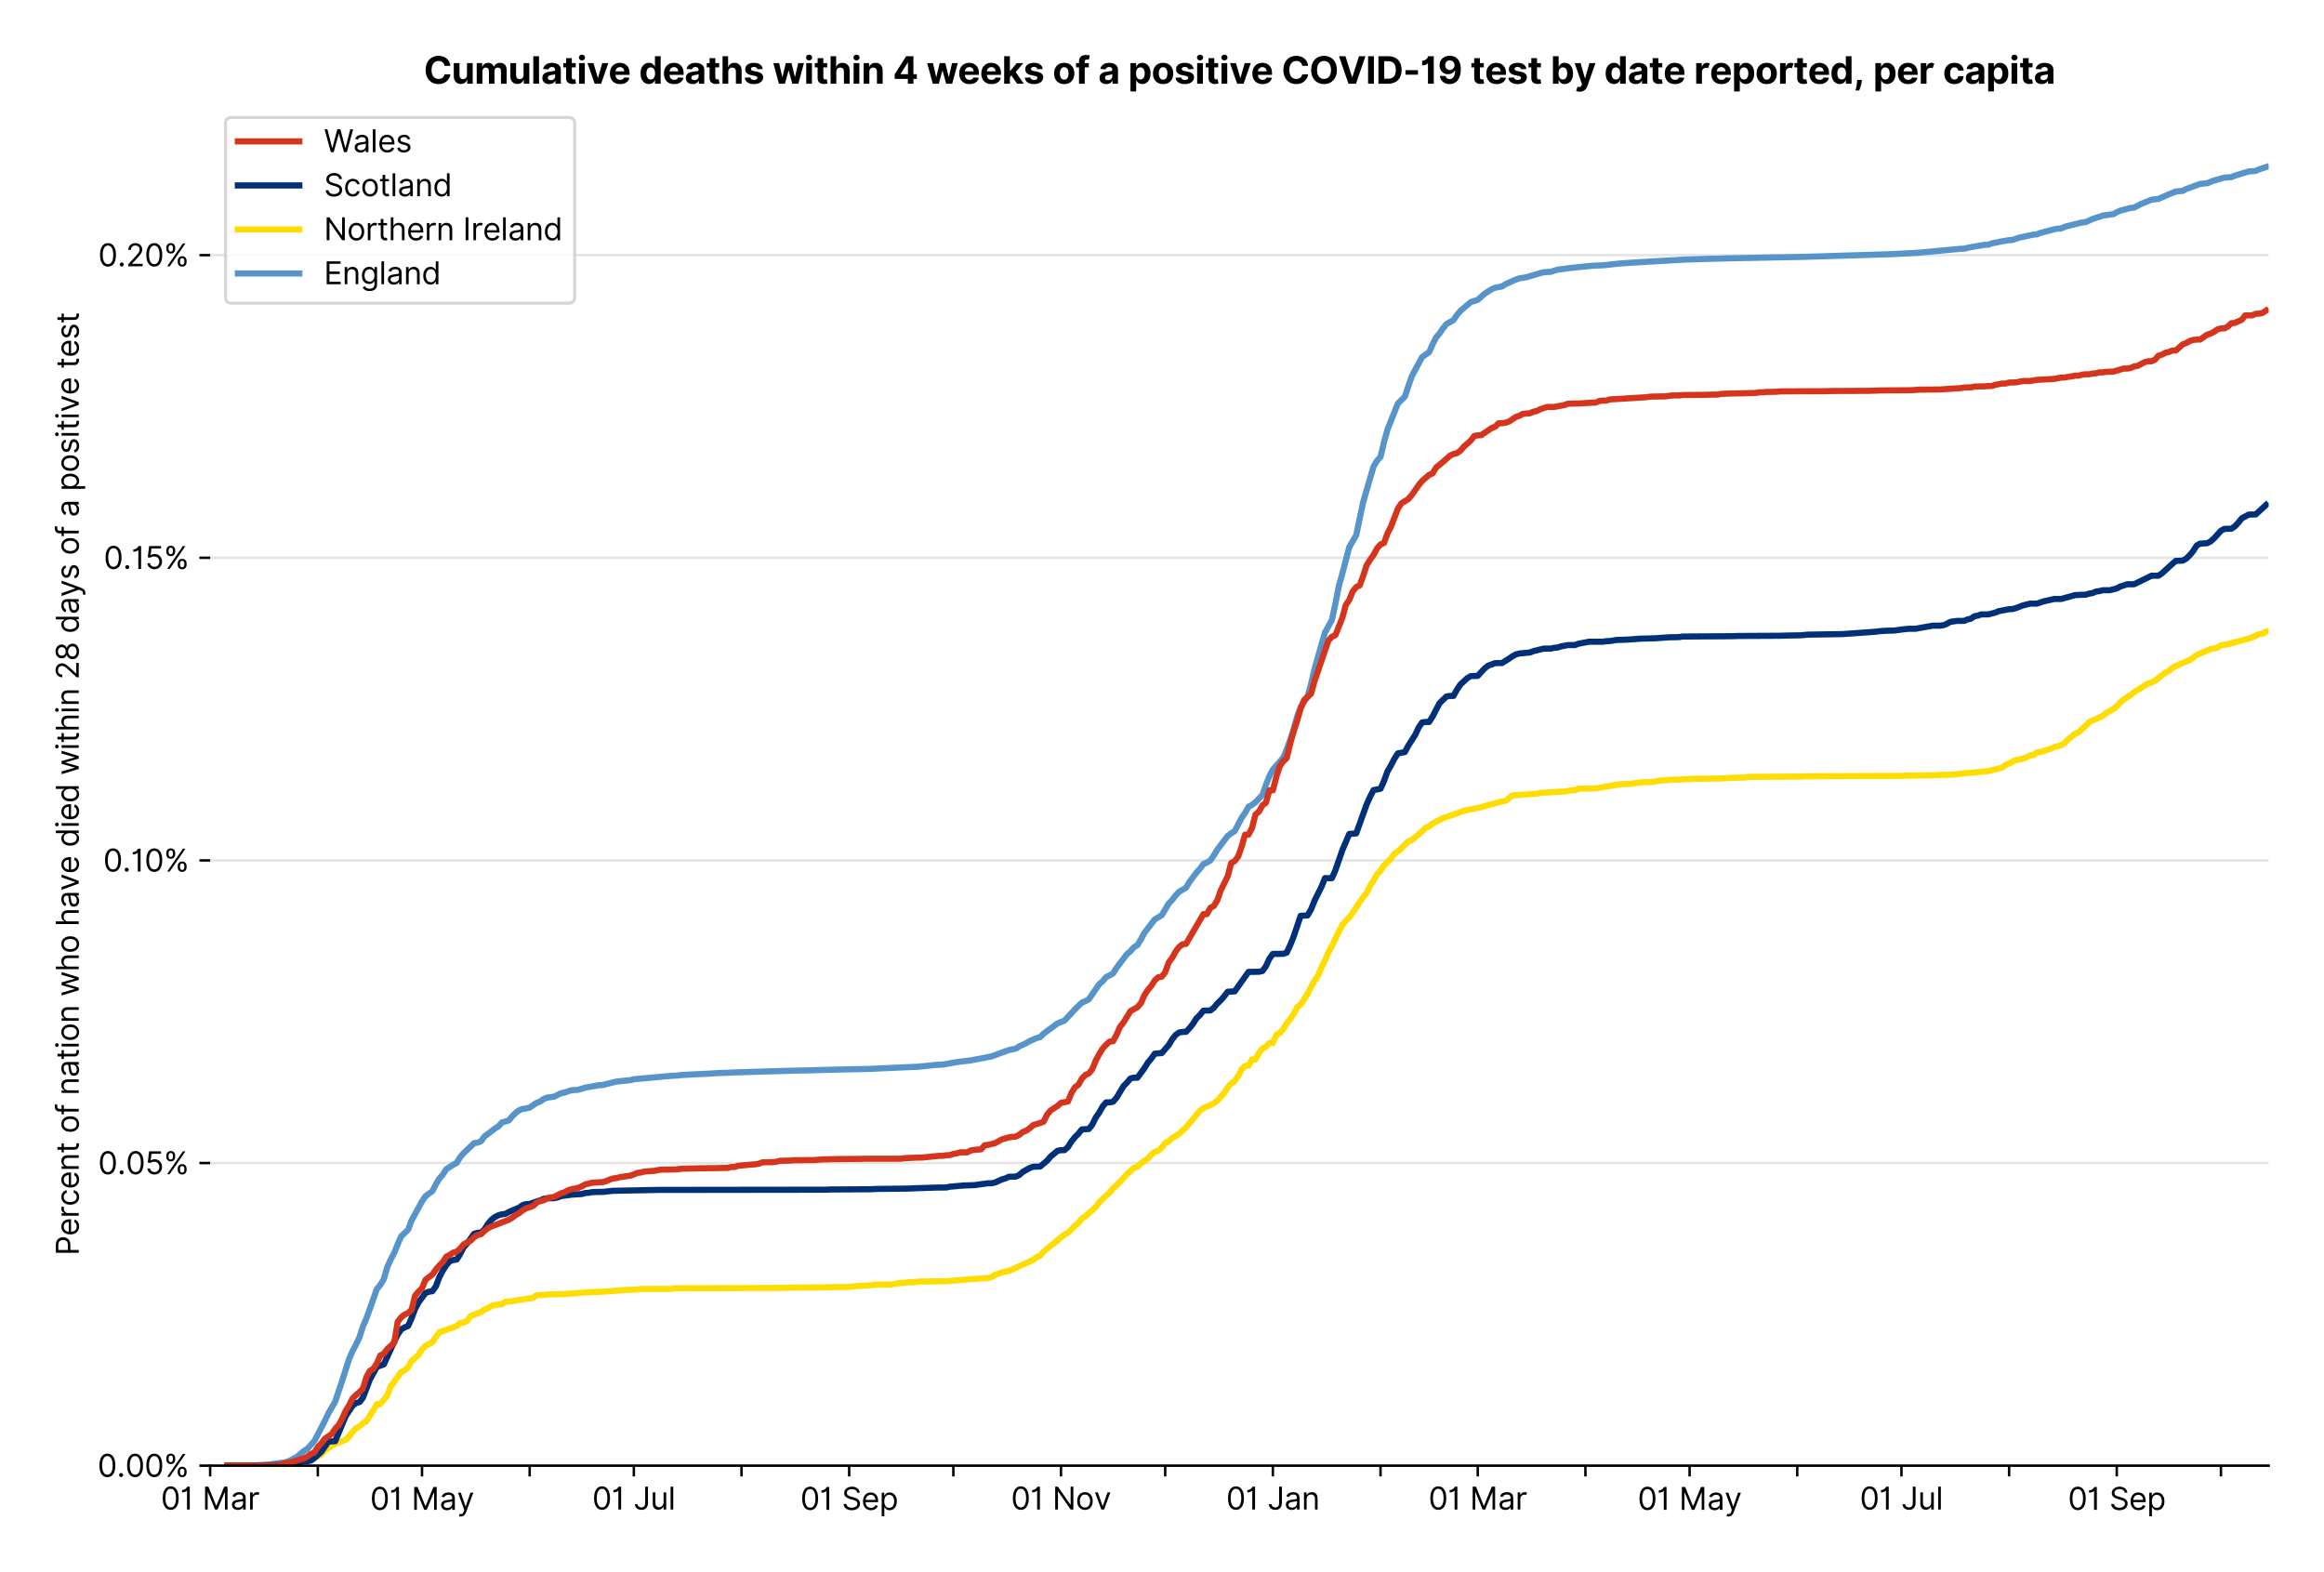 <?xml version="1.0" encoding="utf-8" standalone="no"?>
<!DOCTYPE svg PUBLIC "-//W3C//DTD SVG 1.1//EN"
  "http://www.w3.org/Graphics/SVG/1.1/DTD/svg11.dtd">
<svg version="1.1" viewBox="0 0 755.962 511.234" xmlns="http://www.w3.org/2000/svg" xmlns:xlink="http://www.w3.org/1999/xlink">
 <defs>
  <style type="text/css">*{stroke-linecap:butt;stroke-linejoin:round;}</style>
 </defs>
 <g id="figure_1">
  <g id="patch_1">
   <path d="M 0 511.234 
L 755.962 511.234 
L 755.962 0 
L 0 0 
z
" style="fill:#ffffff;"/>
  </g>
  <g id="axes_1">
   <g id="patch_2">
    <path d="M 68.362 476.745 
L 737.962 476.745 
L 737.962 33.225 
L 68.362 33.225 
z
" style="fill:#ffffff;"/>
   </g>
   <g id="matplotlib.axis_1">
    <g id="xtick_1">
     <g id="line2d_1">
      <defs>
       <path d="M 0 0 
L 0 3.5 
" id="mffaa5190cf" style="stroke:#000000;stroke-width:0.8;"/>
      </defs>
      <g>
       <use style="stroke:#000000;stroke-width:0.8;" x="68.362" xlink:href="#mffaa5190cf" y="476.745"/>
      </g>
     </g>
     <g id="text_1">
      <!-- 01 Mar -->
      <g transform="translate(52.326 491.018)scale(0.1 -0.1)">
       <defs>
        <path d="M 2000 -64 
Q 1230 -64 806 561 
Q 382 1186 382 2327 
Q 382 3459 809 4088 
Q 1236 4718 2000 4718 
Q 2764 4718 3191 4088 
Q 3618 3459 3618 2327 
Q 3618 1186 3194 561 
Q 2771 -64 2000 -64 
z
M 2000 436 
Q 2509 436 2791 927 
Q 3073 1418 3073 2327 
Q 3073 3234 2789 3730 
Q 2505 4227 2000 4227 
Q 1496 4227 1211 3730 
Q 927 3234 927 2327 
Q 927 1418 1210 927 
Q 1493 436 2000 436 
z
" id="Inter-Regular-30" transform="scale(0.016)"/>
        <path d="M 1973 4655 
L 1973 0 
L 1409 0 
L 1409 3836 
L 1373 3836 
Q 1341 3773 1209 3692 
Q 1077 3611 868 3551 
Q 659 3491 391 3491 
L 391 3964 
Q 661 3964 859 4061 
Q 1057 4159 1190 4291 
Q 1323 4423 1392 4529 
Q 1461 4636 1473 4655 
L 1973 4655 
z
" id="Inter-Regular-31" transform="scale(0.016)"/>
        <path id="Inter-Regular-20" transform="scale(0.016)"/>
        <path d="M 564 4655 
L 1236 4655 
L 2818 791 
L 2873 791 
L 4455 4655 
L 5127 4655 
L 5127 0 
L 4600 0 
L 4600 3536 
L 4555 3536 
L 3100 0 
L 2591 0 
L 1136 3536 
L 1091 3536 
L 1091 0 
L 564 0 
L 564 4655 
z
" id="Inter-Regular-4d" transform="scale(0.016)"/>
        <path d="M 1518 -82 
Q 1186 -82 916 44 
Q 646 170 486 410 
Q 327 650 327 991 
Q 327 1291 445 1478 
Q 564 1666 761 1773 
Q 959 1880 1199 1933 
Q 1439 1986 1682 2018 
Q 2000 2059 2199 2080 
Q 2398 2102 2490 2154 
Q 2582 2207 2582 2336 
L 2582 2355 
Q 2582 2691 2399 2877 
Q 2216 3064 1846 3064 
Q 1461 3064 1243 2895 
Q 1025 2727 936 2536 
L 427 2718 
Q 564 3036 792 3214 
Q 1021 3393 1292 3464 
Q 1564 3536 1827 3536 
Q 1996 3536 2215 3496 
Q 2434 3457 2640 3334 
Q 2846 3211 2982 2963 
Q 3118 2716 3118 2300 
L 3118 0 
L 2582 0 
L 2582 473 
L 2555 473 
Q 2500 359 2373 229 
Q 2246 100 2034 9 
Q 1823 -82 1518 -82 
z
M 1600 400 
Q 1918 400 2137 525 
Q 2357 650 2469 847 
Q 2582 1045 2582 1264 
L 2582 1755 
Q 2548 1714 2433 1681 
Q 2318 1648 2169 1624 
Q 2021 1600 1881 1583 
Q 1741 1566 1655 1555 
Q 1446 1527 1265 1467 
Q 1084 1407 974 1287 
Q 864 1168 864 964 
Q 864 684 1072 542 
Q 1280 400 1600 400 
z
" id="Inter-Regular-61" transform="scale(0.016)"/>
        <path d="M 491 0 
L 491 3491 
L 1009 3491 
L 1009 2964 
L 1046 2964 
Q 1139 3223 1389 3384 
Q 1639 3545 1955 3545 
Q 2100 3545 2209 3511 
Q 2318 3477 2400 3418 
L 2218 2964 
Q 2161 2993 2085 3010 
Q 2009 3027 1909 3027 
Q 1527 3027 1277 2794 
Q 1027 2561 1027 2209 
L 1027 0 
L 491 0 
z
" id="Inter-Regular-72" transform="scale(0.016)"/>
       </defs>
       <use xlink:href="#Inter-Regular-30"/>
       <use x="62.5" xlink:href="#Inter-Regular-31"/>
       <use x="106.676" xlink:href="#Inter-Regular-20"/>
       <use x="134.801" xlink:href="#Inter-Regular-4d"/>
       <use x="225.994" xlink:href="#Inter-Regular-61"/>
       <use x="282.386" xlink:href="#Inter-Regular-72"/>
      </g>
     </g>
    </g>
    <g id="xtick_2">
     <g id="line2d_2">
      <g>
       <use style="stroke:#000000;stroke-width:0.8;" x="103.382" xlink:href="#mffaa5190cf" y="476.745"/>
      </g>
     </g>
    </g>
    <g id="xtick_3">
     <g id="line2d_3">
      <g>
       <use style="stroke:#000000;stroke-width:0.8;" x="137.272" xlink:href="#mffaa5190cf" y="476.745"/>
      </g>
     </g>
     <g id="text_2">
      <!-- 01 May -->
      <g transform="translate(120.369 491.117)scale(0.1 -0.1)">
       <defs>
        <path d="M 818 -1355 
Q 682 -1355 575 -1333 
Q 468 -1311 427 -1291 
L 564 -818 
Q 857 -893 1053 -814 
Q 1250 -736 1391 -345 
L 1509 -18 
L 218 3491 
L 800 3491 
L 1764 709 
L 1800 709 
L 2764 3491 
L 3346 3491 
L 1846 -564 
Q 1550 -1355 818 -1355 
z
" id="Inter-Regular-79" transform="scale(0.016)"/>
       </defs>
       <use xlink:href="#Inter-Regular-30"/>
       <use x="62.5" xlink:href="#Inter-Regular-31"/>
       <use x="106.676" xlink:href="#Inter-Regular-20"/>
       <use x="134.801" xlink:href="#Inter-Regular-4d"/>
       <use x="225.994" xlink:href="#Inter-Regular-61"/>
       <use x="282.386" xlink:href="#Inter-Regular-79"/>
      </g>
     </g>
    </g>
    <g id="xtick_4">
     <g id="line2d_4">
      <g>
       <use style="stroke:#000000;stroke-width:0.8;" x="172.292" xlink:href="#mffaa5190cf" y="476.745"/>
      </g>
     </g>
    </g>
    <g id="xtick_5">
     <g id="line2d_5">
      <g>
       <use style="stroke:#000000;stroke-width:0.8;" x="206.182" xlink:href="#mffaa5190cf" y="476.745"/>
      </g>
     </g>
     <g id="text_3">
      <!-- 01 Jul -->
      <g transform="translate(192.638 491.018)scale(0.1 -0.1)">
       <defs>
        <path d="M 2346 4655 
L 2909 4655 
L 2909 1327 
Q 2909 657 2549 296 
Q 2189 -64 1582 -64 
Q 1200 -64 902 76 
Q 605 216 434 475 
Q 264 734 264 1091 
L 818 1091 
Q 818 795 1034 615 
Q 1250 436 1582 436 
Q 1948 436 2147 664 
Q 2346 893 2346 1327 
L 2346 4655 
z
" id="Inter-Regular-4a" transform="scale(0.016)"/>
        <path d="M 2691 1427 
L 2691 3491 
L 3227 3491 
L 3227 0 
L 2691 0 
L 2691 591 
L 2655 591 
Q 2532 325 2273 140 
Q 2014 -45 1618 -45 
Q 1127 -45 809 280 
Q 491 605 491 1273 
L 491 3491 
L 1027 3491 
L 1027 1309 
Q 1027 927 1242 700 
Q 1457 473 1791 473 
Q 1991 473 2199 575 
Q 2407 677 2549 888 
Q 2691 1100 2691 1427 
z
" id="Inter-Regular-75" transform="scale(0.016)"/>
        <path d="M 1027 4655 
L 1027 0 
L 491 0 
L 491 4655 
L 1027 4655 
z
" id="Inter-Regular-6c" transform="scale(0.016)"/>
       </defs>
       <use xlink:href="#Inter-Regular-30"/>
       <use x="62.5" xlink:href="#Inter-Regular-31"/>
       <use x="106.676" xlink:href="#Inter-Regular-20"/>
       <use x="134.801" xlink:href="#Inter-Regular-4a"/>
       <use x="189.063" xlink:href="#Inter-Regular-75"/>
       <use x="247.159" xlink:href="#Inter-Regular-6c"/>
      </g>
     </g>
    </g>
    <g id="xtick_6">
     <g id="line2d_6">
      <g>
       <use style="stroke:#000000;stroke-width:0.8;" x="241.202" xlink:href="#mffaa5190cf" y="476.745"/>
      </g>
     </g>
    </g>
    <g id="xtick_7">
     <g id="line2d_7">
      <g>
       <use style="stroke:#000000;stroke-width:0.8;" x="276.221" xlink:href="#mffaa5190cf" y="476.745"/>
      </g>
     </g>
     <g id="text_4">
      <!-- 01 Sep -->
      <g transform="translate(260.334 491.117)scale(0.1 -0.1)">
       <defs>
        <path d="M 3109 3491 
Q 3068 3836 2777 4027 
Q 2486 4218 2064 4218 
Q 1600 4218 1318 3999 
Q 1036 3780 1036 3445 
Q 1036 3195 1189 3042 
Q 1343 2889 1553 2803 
Q 1764 2718 1936 2673 
L 2409 2545 
Q 2591 2498 2815 2414 
Q 3039 2330 3244 2185 
Q 3450 2041 3584 1816 
Q 3718 1591 3718 1264 
Q 3718 886 3521 581 
Q 3325 277 2949 97 
Q 2573 -82 2036 -82 
Q 1286 -82 845 272 
Q 405 627 364 1200 
L 946 1200 
Q 968 936 1124 764 
Q 1280 593 1519 510 
Q 1759 427 2036 427 
Q 2359 427 2616 533 
Q 2873 639 3023 828 
Q 3173 1018 3173 1273 
Q 3173 1505 3043 1650 
Q 2914 1795 2702 1886 
Q 2491 1977 2246 2045 
L 1673 2209 
Q 1127 2366 809 2657 
Q 491 2948 491 3418 
Q 491 3809 703 4101 
Q 916 4393 1276 4555 
Q 1636 4718 2082 4718 
Q 2532 4718 2882 4558 
Q 3232 4398 3437 4120 
Q 3643 3843 3655 3491 
L 3109 3491 
z
" id="Inter-Regular-53" transform="scale(0.016)"/>
        <path d="M 1955 -73 
Q 1450 -73 1085 151 
Q 721 375 524 778 
Q 327 1182 327 1718 
Q 327 2255 524 2665 
Q 721 3075 1074 3305 
Q 1427 3536 1900 3536 
Q 2173 3536 2439 3445 
Q 2705 3355 2923 3151 
Q 3141 2948 3270 2614 
Q 3400 2280 3400 1791 
L 3400 1564 
L 866 1564 
Q 884 1005 1183 707 
Q 1482 409 1955 409 
Q 2271 409 2498 545 
Q 2725 682 2827 955 
L 3346 809 
Q 3223 414 2854 170 
Q 2486 -73 1955 -73 
z
M 866 2027 
L 2855 2027 
Q 2855 2470 2595 2762 
Q 2336 3055 1900 3055 
Q 1593 3055 1368 2911 
Q 1143 2768 1013 2533 
Q 884 2298 866 2027 
z
" id="Inter-Regular-65" transform="scale(0.016)"/>
        <path d="M 491 -1309 
L 491 3491 
L 1009 3491 
L 1009 2936 
L 1073 2936 
Q 1132 3027 1237 3169 
Q 1343 3311 1542 3423 
Q 1741 3536 2082 3536 
Q 2523 3536 2859 3315 
Q 3196 3095 3384 2690 
Q 3573 2286 3573 1736 
Q 3573 1182 3384 776 
Q 3196 370 2861 148 
Q 2527 -73 2091 -73 
Q 1755 -73 1552 39 
Q 1350 152 1241 296 
Q 1132 441 1073 536 
L 1027 536 
L 1027 -1309 
L 491 -1309 
z
M 1018 1745 
Q 1018 1152 1276 780 
Q 1534 409 2018 409 
Q 2355 409 2581 587 
Q 2807 766 2921 1069 
Q 3036 1373 3036 1745 
Q 3036 2114 2923 2410 
Q 2811 2707 2585 2881 
Q 2359 3055 2018 3055 
Q 1527 3055 1272 2693 
Q 1018 2332 1018 1745 
z
" id="Inter-Regular-70" transform="scale(0.016)"/>
       </defs>
       <use xlink:href="#Inter-Regular-30"/>
       <use x="62.5" xlink:href="#Inter-Regular-31"/>
       <use x="106.676" xlink:href="#Inter-Regular-20"/>
       <use x="134.801" xlink:href="#Inter-Regular-53"/>
       <use x="198.58" xlink:href="#Inter-Regular-65"/>
       <use x="256.818" xlink:href="#Inter-Regular-70"/>
      </g>
     </g>
    </g>
    <g id="xtick_8">
     <g id="line2d_8">
      <g>
       <use style="stroke:#000000;stroke-width:0.8;" x="310.111" xlink:href="#mffaa5190cf" y="476.745"/>
      </g>
     </g>
    </g>
    <g id="xtick_9">
     <g id="line2d_9">
      <g>
       <use style="stroke:#000000;stroke-width:0.8;" x="345.131" xlink:href="#mffaa5190cf" y="476.745"/>
      </g>
     </g>
     <g id="text_5">
      <!-- 01 Nov -->
      <g transform="translate(328.86 491.018)scale(0.1 -0.1)">
       <defs>
        <path d="M 4255 4655 
L 4255 0 
L 3709 0 
L 1173 3655 
L 1127 3655 
L 1127 0 
L 564 0 
L 564 4655 
L 1109 4655 
L 3655 991 
L 3700 991 
L 3700 4655 
L 4255 4655 
z
" id="Inter-Regular-4e" transform="scale(0.016)"/>
        <path d="M 1909 -73 
Q 1436 -73 1080 152 
Q 725 377 526 781 
Q 327 1186 327 1727 
Q 327 2273 526 2679 
Q 725 3086 1080 3311 
Q 1436 3536 1909 3536 
Q 2382 3536 2737 3311 
Q 3093 3086 3292 2679 
Q 3491 2273 3491 1727 
Q 3491 1186 3292 781 
Q 3093 377 2737 152 
Q 2382 -73 1909 -73 
z
M 1909 409 
Q 2268 409 2500 593 
Q 2732 777 2843 1077 
Q 2955 1377 2955 1727 
Q 2955 2077 2843 2379 
Q 2732 2682 2500 2868 
Q 2268 3055 1909 3055 
Q 1550 3055 1318 2868 
Q 1086 2682 975 2379 
Q 864 2077 864 1727 
Q 864 1377 975 1077 
Q 1086 777 1318 593 
Q 1550 409 1909 409 
z
" id="Inter-Regular-6f" transform="scale(0.016)"/>
        <path d="M 3346 3491 
L 2055 0 
L 1509 0 
L 218 3491 
L 800 3491 
L 1764 709 
L 1800 709 
L 2764 3491 
L 3346 3491 
z
" id="Inter-Regular-76" transform="scale(0.016)"/>
       </defs>
       <use xlink:href="#Inter-Regular-30"/>
       <use x="62.5" xlink:href="#Inter-Regular-31"/>
       <use x="106.676" xlink:href="#Inter-Regular-20"/>
       <use x="134.801" xlink:href="#Inter-Regular-4e"/>
       <use x="210.085" xlink:href="#Inter-Regular-6f"/>
       <use x="269.744" xlink:href="#Inter-Regular-76"/>
      </g>
     </g>
    </g>
    <g id="xtick_10">
     <g id="line2d_10">
      <g>
       <use style="stroke:#000000;stroke-width:0.8;" x="379.021" xlink:href="#mffaa5190cf" y="476.745"/>
      </g>
     </g>
    </g>
    <g id="xtick_11">
     <g id="line2d_11">
      <g>
       <use style="stroke:#000000;stroke-width:0.8;" x="414.041" xlink:href="#mffaa5190cf" y="476.745"/>
      </g>
     </g>
     <g id="text_6">
      <!-- 01 Jan -->
      <g transform="translate(398.842 491.018)scale(0.1 -0.1)">
       <defs>
        <path d="M 1027 2100 
L 1027 0 
L 491 0 
L 491 3491 
L 1009 3491 
L 1009 2945 
L 1055 2945 
Q 1177 3211 1427 3373 
Q 1677 3536 2073 3536 
Q 2602 3536 2928 3211 
Q 3255 2886 3255 2218 
L 3255 0 
L 2718 0 
L 2718 2182 
Q 2718 2593 2504 2824 
Q 2291 3055 1918 3055 
Q 1534 3055 1280 2806 
Q 1027 2557 1027 2100 
z
" id="Inter-Regular-6e" transform="scale(0.016)"/>
       </defs>
       <use xlink:href="#Inter-Regular-30"/>
       <use x="62.5" xlink:href="#Inter-Regular-31"/>
       <use x="106.676" xlink:href="#Inter-Regular-20"/>
       <use x="134.801" xlink:href="#Inter-Regular-4a"/>
       <use x="189.063" xlink:href="#Inter-Regular-61"/>
       <use x="245.455" xlink:href="#Inter-Regular-6e"/>
      </g>
     </g>
    </g>
    <g id="xtick_12">
     <g id="line2d_12">
      <g>
       <use style="stroke:#000000;stroke-width:0.8;" x="449.061" xlink:href="#mffaa5190cf" y="476.745"/>
      </g>
     </g>
    </g>
    <g id="xtick_13">
     <g id="line2d_13">
      <g>
       <use style="stroke:#000000;stroke-width:0.8;" x="480.691" xlink:href="#mffaa5190cf" y="476.745"/>
      </g>
     </g>
     <g id="text_7">
      <!-- 01 Mar -->
      <g transform="translate(464.655 491.018)scale(0.1 -0.1)">
       <use xlink:href="#Inter-Regular-30"/>
       <use x="62.5" xlink:href="#Inter-Regular-31"/>
       <use x="106.676" xlink:href="#Inter-Regular-20"/>
       <use x="134.801" xlink:href="#Inter-Regular-4d"/>
       <use x="225.994" xlink:href="#Inter-Regular-61"/>
       <use x="282.386" xlink:href="#Inter-Regular-72"/>
      </g>
     </g>
    </g>
    <g id="xtick_14">
     <g id="line2d_14">
      <g>
       <use style="stroke:#000000;stroke-width:0.8;" x="515.711" xlink:href="#mffaa5190cf" y="476.745"/>
      </g>
     </g>
    </g>
    <g id="xtick_15">
     <g id="line2d_15">
      <g>
       <use style="stroke:#000000;stroke-width:0.8;" x="549.601" xlink:href="#mffaa5190cf" y="476.745"/>
      </g>
     </g>
     <g id="text_8">
      <!-- 01 May -->
      <g transform="translate(532.698 491.117)scale(0.1 -0.1)">
       <use xlink:href="#Inter-Regular-30"/>
       <use x="62.5" xlink:href="#Inter-Regular-31"/>
       <use x="106.676" xlink:href="#Inter-Regular-20"/>
       <use x="134.801" xlink:href="#Inter-Regular-4d"/>
       <use x="225.994" xlink:href="#Inter-Regular-61"/>
       <use x="282.386" xlink:href="#Inter-Regular-79"/>
      </g>
     </g>
    </g>
    <g id="xtick_16">
     <g id="line2d_16">
      <g>
       <use style="stroke:#000000;stroke-width:0.8;" x="584.621" xlink:href="#mffaa5190cf" y="476.745"/>
      </g>
     </g>
    </g>
    <g id="xtick_17">
     <g id="line2d_17">
      <g>
       <use style="stroke:#000000;stroke-width:0.8;" x="618.511" xlink:href="#mffaa5190cf" y="476.745"/>
      </g>
     </g>
     <g id="text_9">
      <!-- 01 Jul -->
      <g transform="translate(604.967 491.018)scale(0.1 -0.1)">
       <use xlink:href="#Inter-Regular-30"/>
       <use x="62.5" xlink:href="#Inter-Regular-31"/>
       <use x="106.676" xlink:href="#Inter-Regular-20"/>
       <use x="134.801" xlink:href="#Inter-Regular-4a"/>
       <use x="189.063" xlink:href="#Inter-Regular-75"/>
       <use x="247.159" xlink:href="#Inter-Regular-6c"/>
      </g>
     </g>
    </g>
    <g id="xtick_18">
     <g id="line2d_18">
      <g>
       <use style="stroke:#000000;stroke-width:0.8;" x="653.53" xlink:href="#mffaa5190cf" y="476.745"/>
      </g>
     </g>
    </g>
    <g id="xtick_19">
     <g id="line2d_19">
      <g>
       <use style="stroke:#000000;stroke-width:0.8;" x="688.55" xlink:href="#mffaa5190cf" y="476.745"/>
      </g>
     </g>
     <g id="text_10">
      <!-- 01 Sep -->
      <g transform="translate(672.663 491.117)scale(0.1 -0.1)">
       <use xlink:href="#Inter-Regular-30"/>
       <use x="62.5" xlink:href="#Inter-Regular-31"/>
       <use x="106.676" xlink:href="#Inter-Regular-20"/>
       <use x="134.801" xlink:href="#Inter-Regular-53"/>
       <use x="198.58" xlink:href="#Inter-Regular-65"/>
       <use x="256.818" xlink:href="#Inter-Regular-70"/>
      </g>
     </g>
    </g>
    <g id="xtick_20">
     <g id="line2d_20">
      <g>
       <use style="stroke:#000000;stroke-width:0.8;" x="722.44" xlink:href="#mffaa5190cf" y="476.745"/>
      </g>
     </g>
    </g>
   </g>
   <g id="matplotlib.axis_2">
    <g id="ytick_1">
     <g id="line2d_21">
      <path clip-path="url(#pd900052873)" d="M 68.362 476.745 
L 737.962 476.745 
" style="fill:none;stroke:#e5e5e5;stroke-linecap:square;stroke-width:0.8;"/>
     </g>
     <g id="line2d_22">
      <defs>
       <path d="M 0 0 
L -3.5 0 
" id="m4e7479752a" style="stroke:#000000;stroke-width:0.8;"/>
      </defs>
      <g>
       <use style="stroke:#000000;stroke-width:0.8;" x="68.362" xlink:href="#m4e7479752a" y="476.745"/>
      </g>
     </g>
     <g id="text_11">
      <!-- 0.00% -->
      <g transform="translate(31.731 480.382)scale(0.1 -0.1)">
       <defs>
        <path d="M 882 -36 
Q 714 -36 593 84 
Q 473 205 473 373 
Q 473 541 593 661 
Q 714 782 882 782 
Q 1050 782 1170 661 
Q 1291 541 1291 373 
Q 1291 205 1170 84 
Q 1050 -36 882 -36 
z
" id="Inter-Regular-2e" transform="scale(0.016)"/>
        <path d="M 2855 873 
L 2855 1118 
Q 2855 1373 2960 1585 
Q 3066 1798 3269 1926 
Q 3473 2055 3764 2055 
Q 4059 2055 4259 1926 
Q 4459 1798 4561 1585 
Q 4664 1373 4664 1118 
L 4664 873 
Q 4664 618 4560 405 
Q 4457 193 4256 64 
Q 4055 -64 3764 -64 
Q 3468 -64 3266 64 
Q 3064 193 2959 405 
Q 2855 618 2855 873 
z
M 536 3536 
L 536 3782 
Q 536 4036 642 4248 
Q 748 4461 951 4589 
Q 1155 4718 1446 4718 
Q 1741 4718 1941 4589 
Q 2141 4461 2243 4248 
Q 2346 4036 2346 3782 
L 2346 3536 
Q 2346 3282 2242 3069 
Q 2139 2857 1937 2728 
Q 1736 2600 1446 2600 
Q 1150 2600 948 2728 
Q 746 2857 641 3069 
Q 536 3282 536 3536 
z
M 709 0 
L 3909 4655 
L 4427 4655 
L 1227 0 
L 709 0 
z
M 3318 1118 
L 3318 873 
Q 3318 661 3418 494 
Q 3518 327 3764 327 
Q 4002 327 4101 494 
Q 4200 661 4200 873 
L 4200 1118 
Q 4200 1330 4104 1497 
Q 4009 1664 3764 1664 
Q 3525 1664 3421 1497 
Q 3318 1330 3318 1118 
z
M 1000 3782 
L 1000 3536 
Q 1000 3325 1100 3158 
Q 1200 2991 1446 2991 
Q 1684 2991 1783 3158 
Q 1882 3325 1882 3536 
L 1882 3782 
Q 1882 3993 1786 4160 
Q 1691 4327 1446 4327 
Q 1207 4327 1103 4160 
Q 1000 3993 1000 3782 
z
" id="Inter-Regular-25" transform="scale(0.016)"/>
       </defs>
       <use xlink:href="#Inter-Regular-30"/>
       <use x="62.5" xlink:href="#Inter-Regular-2e"/>
       <use x="90.057" xlink:href="#Inter-Regular-30"/>
       <use x="152.557" xlink:href="#Inter-Regular-30"/>
       <use x="215.057" xlink:href="#Inter-Regular-25"/>
      </g>
     </g>
    </g>
    <g id="ytick_2">
     <g id="line2d_23">
      <path clip-path="url(#pd900052873)" d="M 68.362 378.306 
L 737.962 378.306 
" style="fill:none;stroke:#e5e5e5;stroke-linecap:square;stroke-width:0.8;"/>
     </g>
     <g id="line2d_24">
      <g>
       <use style="stroke:#000000;stroke-width:0.8;" x="68.362" xlink:href="#m4e7479752a" y="378.306"/>
      </g>
     </g>
     <g id="text_12">
      <!-- 0.05% -->
      <g transform="translate(31.902 381.943)scale(0.1 -0.1)">
       <defs>
        <path d="M 1936 -64 
Q 1536 -64 1216 95 
Q 896 255 702 532 
Q 509 809 491 1164 
L 1036 1164 
Q 1068 848 1324 642 
Q 1580 436 1936 436 
Q 2223 436 2447 570 
Q 2671 705 2799 940 
Q 2927 1175 2927 1473 
Q 2927 1777 2794 2017 
Q 2661 2257 2429 2395 
Q 2198 2534 1900 2536 
Q 1686 2539 1461 2472 
Q 1236 2405 1091 2300 
L 564 2364 
L 846 4655 
L 3264 4655 
L 3264 4155 
L 1318 4155 
L 1155 2782 
L 1182 2782 
Q 1325 2895 1541 2970 
Q 1757 3045 1991 3045 
Q 2418 3045 2753 2842 
Q 3089 2639 3281 2286 
Q 3473 1934 3473 1482 
Q 3473 1036 3274 687 
Q 3075 339 2727 137 
Q 2380 -64 1936 -64 
z
" id="Inter-Regular-35" transform="scale(0.016)"/>
       </defs>
       <use xlink:href="#Inter-Regular-30"/>
       <use x="62.5" xlink:href="#Inter-Regular-2e"/>
       <use x="90.057" xlink:href="#Inter-Regular-30"/>
       <use x="152.557" xlink:href="#Inter-Regular-35"/>
       <use x="213.352" xlink:href="#Inter-Regular-25"/>
      </g>
     </g>
    </g>
    <g id="ytick_3">
     <g id="line2d_25">
      <path clip-path="url(#pd900052873)" d="M 68.362 279.867 
L 737.962 279.867 
" style="fill:none;stroke:#e5e5e5;stroke-linecap:square;stroke-width:0.8;"/>
     </g>
     <g id="line2d_26">
      <g>
       <use style="stroke:#000000;stroke-width:0.8;" x="68.362" xlink:href="#m4e7479752a" y="279.867"/>
      </g>
     </g>
     <g id="text_13">
      <!-- 0.10% -->
      <g transform="translate(33.564 283.503)scale(0.1 -0.1)">
       <use xlink:href="#Inter-Regular-30"/>
       <use x="62.5" xlink:href="#Inter-Regular-2e"/>
       <use x="90.057" xlink:href="#Inter-Regular-31"/>
       <use x="134.233" xlink:href="#Inter-Regular-30"/>
       <use x="196.733" xlink:href="#Inter-Regular-25"/>
      </g>
     </g>
    </g>
    <g id="ytick_4">
     <g id="line2d_27">
      <path clip-path="url(#pd900052873)" d="M 68.362 181.428 
L 737.962 181.428 
" style="fill:none;stroke:#e5e5e5;stroke-linecap:square;stroke-width:0.8;"/>
     </g>
     <g id="line2d_28">
      <g>
       <use style="stroke:#000000;stroke-width:0.8;" x="68.362" xlink:href="#m4e7479752a" y="181.428"/>
      </g>
     </g>
     <g id="text_14">
      <!-- 0.15% -->
      <g transform="translate(33.734 185.064)scale(0.1 -0.1)">
       <use xlink:href="#Inter-Regular-30"/>
       <use x="62.5" xlink:href="#Inter-Regular-2e"/>
       <use x="90.057" xlink:href="#Inter-Regular-31"/>
       <use x="134.233" xlink:href="#Inter-Regular-35"/>
       <use x="195.028" xlink:href="#Inter-Regular-25"/>
      </g>
     </g>
    </g>
    <g id="ytick_5">
     <g id="line2d_29">
      <path clip-path="url(#pd900052873)" d="M 68.362 82.988 
L 737.962 82.988 
" style="fill:none;stroke:#e5e5e5;stroke-linecap:square;stroke-width:0.8;"/>
     </g>
     <g id="line2d_30">
      <g>
       <use style="stroke:#000000;stroke-width:0.8;" x="68.362" xlink:href="#m4e7479752a" y="82.988"/>
      </g>
     </g>
     <g id="text_15">
      <!-- 0.20% -->
      <g transform="translate(31.93 86.625)scale(0.1 -0.1)">
       <defs>
        <path d="M 482 0 
L 482 409 
L 2018 2091 
Q 2289 2386 2464 2605 
Q 2639 2825 2724 3019 
Q 2809 3214 2809 3427 
Q 2809 3795 2553 4011 
Q 2298 4227 1918 4227 
Q 1514 4227 1275 3985 
Q 1036 3743 1036 3345 
L 500 3345 
Q 500 3755 688 4064 
Q 877 4373 1203 4545 
Q 1530 4718 1936 4718 
Q 2346 4718 2661 4545 
Q 2977 4373 3156 4079 
Q 3336 3786 3336 3427 
Q 3336 3170 3244 2926 
Q 3152 2682 2926 2383 
Q 2700 2084 2300 1655 
L 1255 536 
L 1255 500 
L 3418 500 
L 3418 0 
L 482 0 
z
" id="Inter-Regular-32" transform="scale(0.016)"/>
       </defs>
       <use xlink:href="#Inter-Regular-30"/>
       <use x="62.5" xlink:href="#Inter-Regular-2e"/>
       <use x="90.057" xlink:href="#Inter-Regular-32"/>
       <use x="150.568" xlink:href="#Inter-Regular-30"/>
       <use x="213.068" xlink:href="#Inter-Regular-25"/>
      </g>
     </g>
    </g>
    <g id="text_16">
     <!-- Percent of nation who have died within 28 days of a positive test -->
     <g transform="translate(25.614 408.396)rotate(-90)scale(0.1 -0.1)">
      <defs>
       <path d="M 564 0 
L 564 4655 
L 2136 4655 
Q 2684 4655 3033 4458 
Q 3382 4261 3550 3927 
Q 3718 3593 3718 3182 
Q 3718 2770 3551 2434 
Q 3384 2098 3036 1899 
Q 2689 1700 2146 1700 
L 1127 1700 
L 1127 0 
L 564 0 
z
M 1127 2200 
L 2127 2200 
Q 2689 2200 2926 2482 
Q 3164 2764 3164 3182 
Q 3164 3602 2925 3878 
Q 2686 4155 2118 4155 
L 1127 4155 
L 1127 2200 
z
" id="Inter-Regular-50" transform="scale(0.016)"/>
       <path d="M 1909 -73 
Q 1418 -73 1063 159 
Q 709 391 518 798 
Q 327 1205 327 1727 
Q 327 2259 524 2667 
Q 721 3075 1074 3305 
Q 1427 3536 1900 3536 
Q 2268 3536 2563 3400 
Q 2859 3264 3047 3018 
Q 3236 2773 3282 2445 
L 2746 2445 
Q 2684 2684 2474 2869 
Q 2264 3055 1909 3055 
Q 1439 3055 1151 2697 
Q 864 2339 864 1745 
Q 864 1139 1148 774 
Q 1432 409 1909 409 
Q 2223 409 2447 570 
Q 2671 732 2746 1018 
L 3282 1018 
Q 3236 709 3058 462 
Q 2880 216 2588 71 
Q 2296 -73 1909 -73 
z
" id="Inter-Regular-63" transform="scale(0.016)"/>
       <path d="M 2009 3491 
L 2009 3036 
L 1264 3036 
L 1264 1000 
Q 1264 773 1331 660 
Q 1398 548 1503 510 
Q 1609 473 1727 473 
Q 1816 473 1873 483 
Q 1930 493 1964 500 
L 2073 18 
Q 2018 -2 1920 -23 
Q 1823 -45 1673 -45 
Q 1446 -45 1228 52 
Q 1011 150 869 350 
Q 727 550 727 855 
L 727 3036 
L 200 3036 
L 200 3491 
L 727 3491 
L 727 4327 
L 1264 4327 
L 1264 3491 
L 2009 3491 
z
" id="Inter-Regular-74" transform="scale(0.016)"/>
       <path d="M 2046 3491 
L 2046 3036 
L 1264 3036 
L 1264 0 
L 727 0 
L 727 3036 
L 164 3036 
L 164 3491 
L 727 3491 
L 727 3973 
Q 727 4273 868 4473 
Q 1009 4673 1234 4773 
Q 1459 4873 1709 4873 
Q 1907 4873 2032 4841 
Q 2157 4809 2218 4782 
L 2064 4318 
Q 2023 4332 1951 4352 
Q 1880 4373 1764 4373 
Q 1498 4373 1381 4239 
Q 1264 4105 1264 3845 
L 1264 3491 
L 2046 3491 
z
" id="Inter-Regular-66" transform="scale(0.016)"/>
       <path d="M 491 0 
L 491 3491 
L 1027 3491 
L 1027 0 
L 491 0 
z
M 764 4073 
Q 607 4073 494 4179 
Q 382 4286 382 4436 
Q 382 4586 494 4693 
Q 607 4800 764 4800 
Q 921 4800 1033 4693 
Q 1146 4586 1146 4436 
Q 1146 4286 1033 4179 
Q 921 4073 764 4073 
z
" id="Inter-Regular-69" transform="scale(0.016)"/>
       <path d="M 1282 0 
L 218 3491 
L 782 3491 
L 1536 818 
L 1573 818 
L 2318 3491 
L 2891 3491 
L 3627 827 
L 3664 827 
L 4418 3491 
L 4982 3491 
L 3918 0 
L 3391 0 
L 2627 2682 
L 2573 2682 
L 1809 0 
L 1282 0 
z
" id="Inter-Regular-77" transform="scale(0.016)"/>
       <path d="M 1027 2100 
L 1027 0 
L 491 0 
L 491 4655 
L 1027 4655 
L 1027 2945 
L 1073 2945 
Q 1196 3216 1442 3376 
Q 1689 3536 2100 3536 
Q 2636 3536 2963 3213 
Q 3291 2891 3291 2218 
L 3291 0 
L 2755 0 
L 2755 2182 
Q 2755 2598 2540 2826 
Q 2325 3055 1946 3055 
Q 1548 3055 1287 2806 
Q 1027 2557 1027 2100 
z
" id="Inter-Regular-68" transform="scale(0.016)"/>
       <path d="M 1809 -73 
Q 1373 -73 1039 148 
Q 705 370 516 776 
Q 327 1182 327 1736 
Q 327 2286 516 2690 
Q 705 3095 1041 3315 
Q 1377 3536 1818 3536 
Q 2159 3536 2358 3423 
Q 2557 3311 2662 3169 
Q 2768 3027 2827 2936 
L 2873 2936 
L 2873 4655 
L 3409 4655 
L 3409 0 
L 2891 0 
L 2891 536 
L 2827 536 
Q 2768 441 2659 296 
Q 2550 152 2348 39 
Q 2146 -73 1809 -73 
z
M 1882 409 
Q 2366 409 2624 780 
Q 2882 1152 2882 1745 
Q 2882 2332 2627 2693 
Q 2373 3055 1882 3055 
Q 1541 3055 1315 2881 
Q 1089 2707 976 2410 
Q 864 2114 864 1745 
Q 864 1373 978 1069 
Q 1093 766 1319 587 
Q 1546 409 1882 409 
z
" id="Inter-Regular-64" transform="scale(0.016)"/>
       <path d="M 1973 -64 
Q 1505 -64 1147 103 
Q 789 270 589 564 
Q 389 859 391 1236 
Q 389 1532 507 1783 
Q 625 2034 830 2203 
Q 1036 2373 1291 2418 
L 1291 2445 
Q 957 2532 759 2821 
Q 561 3111 564 3482 
Q 561 3836 743 4115 
Q 925 4395 1244 4556 
Q 1564 4718 1973 4718 
Q 2377 4718 2695 4556 
Q 3014 4395 3197 4115 
Q 3380 3836 3382 3482 
Q 3380 3111 3181 2821 
Q 2982 2532 2655 2445 
L 2655 2418 
Q 2907 2373 3109 2203 
Q 3311 2034 3431 1783 
Q 3552 1532 3555 1236 
Q 3552 859 3351 564 
Q 3150 270 2794 103 
Q 2439 -64 1973 -64 
z
M 1973 436 
Q 2446 436 2722 662 
Q 2998 889 3000 1264 
Q 2998 1527 2864 1729 
Q 2730 1932 2499 2048 
Q 2268 2164 1973 2164 
Q 1675 2164 1442 2048 
Q 1209 1932 1076 1729 
Q 943 1527 946 1264 
Q 943 889 1218 662 
Q 1493 436 1973 436 
z
M 1973 2645 
Q 2348 2645 2591 2864 
Q 2834 3084 2836 3445 
Q 2834 3800 2596 4013 
Q 2359 4227 1973 4227 
Q 1582 4227 1344 4013 
Q 1107 3800 1109 3445 
Q 1107 3084 1349 2864 
Q 1591 2645 1973 2645 
z
" id="Inter-Regular-38" transform="scale(0.016)"/>
       <path d="M 2964 2709 
L 2482 2573 
Q 2411 2755 2245 2914 
Q 2080 3073 1727 3073 
Q 1407 3073 1194 2926 
Q 982 2780 982 2555 
Q 982 2355 1127 2239 
Q 1273 2123 1582 2045 
L 2100 1918 
Q 3027 1691 3027 973 
Q 3027 673 2855 436 
Q 2684 200 2377 63 
Q 2071 -73 1664 -73 
Q 1130 -73 780 159 
Q 430 391 336 836 
L 846 964 
Q 989 400 1655 400 
Q 2030 400 2251 560 
Q 2473 720 2473 945 
Q 2473 1316 1955 1436 
L 1373 1573 
Q 893 1686 669 1926 
Q 446 2166 446 2527 
Q 446 2823 613 3050 
Q 780 3277 1069 3406 
Q 1359 3536 1727 3536 
Q 2246 3536 2542 3309 
Q 2839 3082 2964 2709 
z
" id="Inter-Regular-73" transform="scale(0.016)"/>
      </defs>
      <use xlink:href="#Inter-Regular-50"/>
      <use x="63.494" xlink:href="#Inter-Regular-65"/>
      <use x="121.733" xlink:href="#Inter-Regular-72"/>
      <use x="160.085" xlink:href="#Inter-Regular-63"/>
      <use x="215.909" xlink:href="#Inter-Regular-65"/>
      <use x="274.148" xlink:href="#Inter-Regular-6e"/>
      <use x="332.671" xlink:href="#Inter-Regular-74"/>
      <use x="369.034" xlink:href="#Inter-Regular-20"/>
      <use x="397.159" xlink:href="#Inter-Regular-6f"/>
      <use x="456.818" xlink:href="#Inter-Regular-66"/>
      <use x="492.898" xlink:href="#Inter-Regular-20"/>
      <use x="521.023" xlink:href="#Inter-Regular-6e"/>
      <use x="579.546" xlink:href="#Inter-Regular-61"/>
      <use x="635.938" xlink:href="#Inter-Regular-74"/>
      <use x="672.301" xlink:href="#Inter-Regular-69"/>
      <use x="696.023" xlink:href="#Inter-Regular-6f"/>
      <use x="755.682" xlink:href="#Inter-Regular-6e"/>
      <use x="814.205" xlink:href="#Inter-Regular-20"/>
      <use x="842.33" xlink:href="#Inter-Regular-77"/>
      <use x="923.58" xlink:href="#Inter-Regular-68"/>
      <use x="982.671" xlink:href="#Inter-Regular-6f"/>
      <use x="1042.33" xlink:href="#Inter-Regular-20"/>
      <use x="1070.455" xlink:href="#Inter-Regular-68"/>
      <use x="1129.546" xlink:href="#Inter-Regular-61"/>
      <use x="1185.938" xlink:href="#Inter-Regular-76"/>
      <use x="1241.62" xlink:href="#Inter-Regular-65"/>
      <use x="1299.858" xlink:href="#Inter-Regular-20"/>
      <use x="1327.983" xlink:href="#Inter-Regular-64"/>
      <use x="1390.057" xlink:href="#Inter-Regular-69"/>
      <use x="1413.779" xlink:href="#Inter-Regular-65"/>
      <use x="1472.017" xlink:href="#Inter-Regular-64"/>
      <use x="1534.091" xlink:href="#Inter-Regular-20"/>
      <use x="1562.216" xlink:href="#Inter-Regular-77"/>
      <use x="1643.466" xlink:href="#Inter-Regular-69"/>
      <use x="1667.188" xlink:href="#Inter-Regular-74"/>
      <use x="1703.551" xlink:href="#Inter-Regular-68"/>
      <use x="1762.642" xlink:href="#Inter-Regular-69"/>
      <use x="1786.364" xlink:href="#Inter-Regular-6e"/>
      <use x="1844.887" xlink:href="#Inter-Regular-20"/>
      <use x="1873.012" xlink:href="#Inter-Regular-32"/>
      <use x="1933.523" xlink:href="#Inter-Regular-38"/>
      <use x="1995.171" xlink:href="#Inter-Regular-20"/>
      <use x="2023.296" xlink:href="#Inter-Regular-64"/>
      <use x="2085.37" xlink:href="#Inter-Regular-61"/>
      <use x="2141.762" xlink:href="#Inter-Regular-79"/>
      <use x="2197.444" xlink:href="#Inter-Regular-73"/>
      <use x="2249.716" xlink:href="#Inter-Regular-20"/>
      <use x="2277.841" xlink:href="#Inter-Regular-6f"/>
      <use x="2337.5" xlink:href="#Inter-Regular-66"/>
      <use x="2373.58" xlink:href="#Inter-Regular-20"/>
      <use x="2401.705" xlink:href="#Inter-Regular-61"/>
      <use x="2458.097" xlink:href="#Inter-Regular-20"/>
      <use x="2486.222" xlink:href="#Inter-Regular-70"/>
      <use x="2547.16" xlink:href="#Inter-Regular-6f"/>
      <use x="2606.819" xlink:href="#Inter-Regular-73"/>
      <use x="2659.091" xlink:href="#Inter-Regular-69"/>
      <use x="2682.813" xlink:href="#Inter-Regular-74"/>
      <use x="2719.177" xlink:href="#Inter-Regular-69"/>
      <use x="2742.898" xlink:href="#Inter-Regular-76"/>
      <use x="2798.58" xlink:href="#Inter-Regular-65"/>
      <use x="2856.819" xlink:href="#Inter-Regular-20"/>
      <use x="2884.944" xlink:href="#Inter-Regular-74"/>
      <use x="2921.307" xlink:href="#Inter-Regular-65"/>
      <use x="2979.546" xlink:href="#Inter-Regular-73"/>
      <use x="3031.819" xlink:href="#Inter-Regular-74"/>
     </g>
    </g>
   </g>
   <g id="line2d_31">
    <path clip-path="url(#pd900052873)" d="M 74.011 476.742 
L 83.048 476.647 
L 87.567 476.353 
L 93.215 475.587 
L 94.345 475.087 
L 96.604 473.873 
L 98.864 471.95 
L 99.993 471.268 
L 102.253 468.746 
L 105.642 462.205 
L 106.771 459.795 
L 109.031 455.916 
L 111.29 449.162 
L 113.549 442.079 
L 114.679 439.473 
L 115.809 437.36 
L 116.938 434.933 
L 118.068 431.411 
L 119.198 428.857 
L 122.587 419.287 
L 123.716 417.958 
L 124.846 416.083 
L 125.976 412.18 
L 127.105 409.644 
L 128.235 407.566 
L 129.365 404.695 
L 130.494 402.145 
L 132.754 399.99 
L 133.883 396.975 
L 137.272 390.784 
L 138.402 389.088 
L 140.661 387.447 
L 141.791 385.212 
L 142.921 383.362 
L 144.05 382.043 
L 145.18 380.301 
L 147.439 378.846 
L 148.569 378.238 
L 149.699 376.352 
L 150.828 375.086 
L 154.217 371.83 
L 155.347 371.679 
L 156.477 371.211 
L 157.606 369.647 
L 159.866 367.972 
L 160.995 367.073 
L 162.125 366.384 
L 163.255 365.117 
L 165.514 364.449 
L 166.644 363.064 
L 167.773 361.963 
L 168.903 361.102 
L 170.033 360.693 
L 171.162 360.556 
L 172.292 360.28 
L 174.551 358.72 
L 175.681 358.328 
L 176.811 357.492 
L 177.94 357.052 
L 180.2 356.726 
L 182.459 355.6 
L 183.589 355.376 
L 185.848 354.638 
L 188.107 354.47 
L 190.367 353.785 
L 194.885 352.98 
L 196.015 352.935 
L 200.534 351.798 
L 205.052 351.357 
L 206.182 351.042 
L 218.608 349.916 
L 219.738 349.888 
L 221.997 349.657 
L 226.516 349.423 
L 231.035 349.213 
L 233.294 349.049 
L 236.683 348.94 
L 238.942 348.839 
L 246.85 348.587 
L 253.628 348.395 
L 257.017 348.29 
L 263.795 348.15 
L 268.314 348.01 
L 275.092 347.846 
L 282.999 347.692 
L 285.259 347.569 
L 298.815 346.968 
L 304.463 346.383 
L 306.722 346.282 
L 310.111 345.659 
L 312.371 345.32 
L 315.76 344.921 
L 322.538 343.617 
L 328.186 341.55 
L 330.445 341.091 
L 331.575 340.346 
L 333.834 339.283 
L 334.964 338.625 
L 337.223 337.653 
L 338.353 337.338 
L 339.483 336.212 
L 344.001 332.875 
L 346.261 331.976 
L 349.65 328.325 
L 351.909 326.117 
L 353.039 325.673 
L 354.168 325.061 
L 357.557 320.14 
L 358.687 319.16 
L 359.817 317.775 
L 360.946 317.275 
L 362.076 316.607 
L 363.206 314.795 
L 366.595 310.336 
L 367.724 309.405 
L 368.854 308.111 
L 369.984 307.432 
L 371.113 305.561 
L 372.243 303.448 
L 375.632 299.045 
L 377.891 297.705 
L 380.151 293.907 
L 381.28 292.759 
L 382.41 291.276 
L 383.54 290.073 
L 385.799 288.751 
L 386.929 286.869 
L 389.188 283.826 
L 390.318 282.591 
L 391.447 281.052 
L 392.577 280.57 
L 393.707 279.891 
L 394.836 278.258 
L 395.966 276.379 
L 399.355 271.895 
L 400.485 271.052 
L 401.614 270.36 
L 403.874 266.047 
L 405.004 264.41 
L 406.133 262.416 
L 407.263 261.804 
L 408.393 260.944 
L 410.652 258.558 
L 411.782 255.344 
L 412.911 252.476 
L 414.041 250.331 
L 416.3 247.74 
L 417.43 246.445 
L 418.56 243.703 
L 419.689 240.611 
L 420.819 237.099 
L 421.949 233.056 
L 423.078 230.01 
L 425.338 226.536 
L 426.467 222.51 
L 427.597 217.613 
L 430.986 205.746 
L 433.245 201.695 
L 434.375 196.424 
L 435.505 190.611 
L 436.634 186.644 
L 438.894 177.956 
L 441.153 174.112 
L 443.412 163.311 
L 446.801 151.733 
L 447.931 149.886 
L 449.061 148.599 
L 450.19 143.856 
L 451.32 139.753 
L 454.709 131.243 
L 456.968 129.029 
L 459.228 122.383 
L 462.617 116.105 
L 464.876 114.573 
L 466.006 112.009 
L 467.135 109.778 
L 468.265 108.459 
L 469.395 106.776 
L 470.524 105.388 
L 472.784 104.146 
L 473.913 102.457 
L 475.043 101.128 
L 478.432 98.259 
L 480.691 97.511 
L 482.951 95.514 
L 485.21 94.069 
L 486.34 93.597 
L 488.599 93.167 
L 489.729 92.443 
L 493.118 90.907 
L 494.247 90.536 
L 496.507 90.183 
L 501.025 88.833 
L 502.155 88.546 
L 504.414 88.399 
L 506.674 87.717 
L 511.192 87.123 
L 514.581 86.783 
L 517.97 86.447 
L 521.359 86.304 
L 527.008 85.706 
L 530.397 85.479 
L 537.175 85.048 
L 548.471 84.426 
L 555.249 84.209 
L 558.638 84.139 
L 562.027 84.037 
L 582.361 83.628 
L 586.88 83.544 
L 615.122 82.684 
L 621.9 82.331 
L 624.159 82.201 
L 635.456 81.134 
L 637.715 80.938 
L 638.845 80.886 
L 641.104 80.379 
L 645.623 79.63 
L 646.752 79.588 
L 647.882 79.165 
L 651.271 78.483 
L 653.53 78.112 
L 654.66 78.053 
L 656.919 77.269 
L 661.438 76.314 
L 662.568 76.223 
L 663.697 75.762 
L 668.216 74.569 
L 669.346 74.38 
L 670.475 74.31 
L 671.605 73.772 
L 677.253 72.362 
L 678.383 72.261 
L 680.642 71.257 
L 681.772 70.833 
L 682.902 70.533 
L 684.031 70.116 
L 687.42 69.672 
L 688.55 69.029 
L 689.68 68.525 
L 693.069 67.629 
L 694.198 67.532 
L 696.458 66.339 
L 699.847 64.957 
L 702.106 64.698 
L 705.495 63.208 
L 707.754 62.295 
L 710.014 62.082 
L 711.143 61.473 
L 715.662 59.809 
L 717.921 59.599 
L 720.181 58.717 
L 723.57 57.773 
L 725.829 57.622 
L 726.959 57.133 
L 731.477 55.769 
L 733.737 55.597 
L 734.866 55.083 
L 737.126 54.345 
L 737.126 54.345 
" style="fill:none;stroke:#5694ca;stroke-linecap:square;stroke-width:2;"/>
   </g>
   <g id="line2d_32">
    <path clip-path="url(#pd900052873)" d="M 74.011 476.745 
L 92.086 476.641 
L 94.345 476.329 
L 96.604 475.809 
L 98.864 475.289 
L 99.993 474.666 
L 101.123 474.562 
L 102.253 473.938 
L 103.382 473.73 
L 104.512 473.106 
L 105.642 471.859 
L 107.901 470.299 
L 109.031 469.571 
L 110.16 469.259 
L 112.42 468.324 
L 113.549 467.284 
L 114.679 465.725 
L 115.809 464.581 
L 116.938 463.957 
L 118.068 462.917 
L 119.198 462.294 
L 122.587 456.783 
L 123.716 456.679 
L 125.976 453.976 
L 127.105 450.857 
L 128.235 449.506 
L 130.494 446.283 
L 131.624 445.763 
L 132.754 444.723 
L 133.883 442.644 
L 136.143 440.773 
L 137.272 438.901 
L 138.402 437.757 
L 140.661 436.614 
L 141.791 434.846 
L 142.921 433.391 
L 148.569 431.312 
L 149.699 430.376 
L 150.828 430.168 
L 151.958 429.648 
L 153.088 428.089 
L 156.477 426.737 
L 157.606 426.009 
L 158.736 425.489 
L 159.866 424.762 
L 160.995 424.45 
L 163.255 424.242 
L 164.384 423.41 
L 165.514 423.41 
L 171.162 422.474 
L 173.422 422.162 
L 174.551 421.331 
L 179.07 421.019 
L 183.589 420.915 
L 190.367 420.395 
L 192.626 420.291 
L 194.885 420.187 
L 197.145 420.083 
L 203.923 419.563 
L 207.312 419.459 
L 208.441 419.251 
L 218.608 419.251 
L 219.738 419.043 
L 254.758 418.94 
L 257.017 418.836 
L 269.443 418.732 
L 271.703 418.628 
L 276.221 418.628 
L 278.481 418.316 
L 280.74 418.212 
L 282.999 418.108 
L 284.129 417.9 
L 289.777 417.796 
L 293.166 417.276 
L 294.296 417.276 
L 295.426 417.068 
L 297.685 417.068 
L 298.815 416.86 
L 307.852 416.756 
L 319.149 415.821 
L 321.408 415.717 
L 322.538 415.405 
L 323.667 414.677 
L 325.927 413.845 
L 328.186 413.429 
L 336.094 409.79 
L 337.223 408.959 
L 338.353 408.439 
L 339.483 407.087 
L 346.261 401.577 
L 347.39 400.953 
L 348.52 399.914 
L 349.65 398.666 
L 350.779 397.834 
L 351.909 396.379 
L 353.039 395.651 
L 356.428 392.636 
L 357.557 391.076 
L 359.817 388.893 
L 360.946 387.957 
L 362.076 386.502 
L 363.206 385.566 
L 365.465 383.175 
L 366.595 381.927 
L 368.854 379.848 
L 369.984 379.536 
L 371.113 378.393 
L 373.373 376.833 
L 374.502 375.585 
L 375.632 374.65 
L 376.762 374.338 
L 377.891 373.298 
L 379.021 371.739 
L 380.151 371.323 
L 381.28 370.179 
L 383.54 368.828 
L 384.669 367.684 
L 385.799 366.748 
L 386.929 365.293 
L 388.058 364.045 
L 389.188 362.59 
L 390.318 361.342 
L 391.447 360.406 
L 393.707 359.471 
L 394.836 358.847 
L 395.966 358.015 
L 398.225 355.52 
L 399.355 353.752 
L 400.485 352.401 
L 401.614 351.673 
L 402.744 350.01 
L 403.874 347.826 
L 405.004 346.683 
L 406.133 346.683 
L 407.263 344.603 
L 408.393 344.603 
L 409.522 342.524 
L 410.652 341.068 
L 411.782 340.445 
L 412.911 339.301 
L 414.041 339.301 
L 415.171 336.598 
L 416.3 335.974 
L 417.43 334.727 
L 418.56 332.855 
L 419.689 331.504 
L 420.819 329.736 
L 421.949 327.657 
L 423.078 326.721 
L 425.338 323.29 
L 426.467 321.003 
L 427.597 319.028 
L 428.727 317.364 
L 429.856 314.661 
L 430.986 312.374 
L 432.116 309.774 
L 433.245 307.799 
L 435.505 303.017 
L 436.634 300.833 
L 438.894 298.338 
L 440.023 296.883 
L 442.283 293.452 
L 443.412 291.788 
L 444.542 290.437 
L 445.672 288.149 
L 446.801 286.382 
L 447.931 284.407 
L 449.061 283.263 
L 450.19 281.496 
L 452.45 279.312 
L 453.579 277.649 
L 454.709 276.921 
L 455.839 275.985 
L 456.968 274.738 
L 458.098 273.698 
L 459.228 273.282 
L 462.617 270.371 
L 463.746 269.227 
L 464.876 268.812 
L 466.006 267.876 
L 469.395 266.108 
L 471.654 265.381 
L 476.173 263.717 
L 481.821 262.574 
L 484.08 261.846 
L 485.21 261.638 
L 487.469 260.91 
L 489.729 260.494 
L 491.988 258.727 
L 497.636 258.311 
L 499.896 258.207 
L 501.025 257.895 
L 503.285 257.791 
L 507.803 257.479 
L 508.933 257.479 
L 511.192 257.063 
L 512.322 257.063 
L 513.452 256.544 
L 519.1 256.44 
L 527.008 255.088 
L 530.397 254.984 
L 533.786 254.464 
L 537.175 254.36 
L 538.304 254.256 
L 539.434 253.944 
L 543.953 253.632 
L 547.342 253.529 
L 550.731 253.321 
L 559.768 253.217 
L 563.157 253.009 
L 567.676 252.905 
L 568.805 252.697 
L 585.75 252.593 
L 588.01 252.489 
L 618.511 252.385 
L 620.77 252.281 
L 628.678 252.177 
L 630.937 252.073 
L 635.456 251.969 
L 637.715 251.657 
L 646.752 250.825 
L 651.271 249.682 
L 652.401 248.85 
L 655.79 247.187 
L 656.919 247.083 
L 659.179 246.355 
L 660.308 245.731 
L 661.438 245.627 
L 662.568 244.795 
L 664.827 244.275 
L 667.086 243.548 
L 668.216 243.028 
L 670.475 242.404 
L 671.605 241.676 
L 672.735 240.533 
L 674.994 238.661 
L 676.124 238.245 
L 677.253 237.102 
L 678.383 236.166 
L 679.513 234.918 
L 684.031 232.839 
L 685.161 231.903 
L 687.42 230.656 
L 688.55 229.72 
L 689.68 228.473 
L 690.809 227.537 
L 693.069 226.081 
L 694.198 225.146 
L 698.717 222.339 
L 699.847 222.027 
L 700.976 221.403 
L 704.365 218.804 
L 705.495 218.284 
L 706.625 217.244 
L 708.884 216.101 
L 711.143 215.165 
L 712.273 214.749 
L 714.532 213.085 
L 719.051 211.11 
L 721.31 210.694 
L 722.44 209.863 
L 724.699 209.551 
L 732.607 207.367 
L 734.866 206.224 
L 735.996 206.12 
L 737.126 205.496 
L 737.126 205.496 
" style="fill:none;stroke:#ffdd00;stroke-linecap:square;stroke-width:2;"/>
   </g>
   <g id="line2d_33">
    <path clip-path="url(#pd900052873)" d="M 74.011 476.745 
L 87.567 476.673 
L 89.826 476.565 
L 92.086 476.421 
L 97.734 475.592 
L 98.864 475.34 
L 99.993 475.304 
L 101.123 475.087 
L 102.253 474.295 
L 104.512 472.24 
L 106.771 468.925 
L 109.031 468.781 
L 112.42 460.673 
L 114.679 457.249 
L 115.809 456.384 
L 116.938 456.06 
L 118.068 454.619 
L 120.327 448.709 
L 122.587 444.6 
L 124.846 443.808 
L 128.235 436.42 
L 129.365 434.114 
L 130.494 432.42 
L 131.624 431.771 
L 132.754 431.303 
L 133.883 428.78 
L 135.013 425.789 
L 136.143 423.627 
L 138.402 420.6 
L 139.532 420.168 
L 140.661 419.987 
L 141.791 418.402 
L 142.921 415.411 
L 144.05 413.285 
L 145.18 411.519 
L 146.31 410.222 
L 147.439 409.861 
L 148.569 409.681 
L 149.699 407.879 
L 150.828 405.681 
L 151.958 404.456 
L 154.217 401.321 
L 155.347 400.996 
L 156.477 400.924 
L 157.606 399.879 
L 158.736 398.077 
L 159.866 396.744 
L 160.995 395.879 
L 162.125 395.302 
L 163.255 394.978 
L 164.384 394.87 
L 165.514 394.221 
L 168.903 392.78 
L 170.033 391.987 
L 171.162 391.663 
L 172.292 391.627 
L 174.551 390.798 
L 175.681 390.474 
L 176.811 389.969 
L 177.94 389.753 
L 180.2 389.753 
L 181.329 389.501 
L 182.459 389.068 
L 185.848 388.6 
L 189.237 388.383 
L 190.367 388.059 
L 191.496 387.987 
L 192.626 387.771 
L 194.885 387.699 
L 196.015 387.699 
L 199.404 387.338 
L 205.052 387.23 
L 214.09 387.05 
L 268.314 386.978 
L 270.573 386.906 
L 282.999 386.834 
L 285.259 386.726 
L 295.426 386.618 
L 297.685 386.51 
L 301.074 386.401 
L 304.463 386.293 
L 307.852 386.257 
L 308.982 386.005 
L 313.5 385.609 
L 316.889 385.501 
L 321.408 384.888 
L 322.538 384.888 
L 323.667 384.636 
L 325.927 383.627 
L 327.056 383.302 
L 328.186 382.762 
L 330.445 382.726 
L 331.575 382.185 
L 332.705 381.176 
L 334.964 379.915 
L 336.094 379.518 
L 338.353 379.446 
L 340.612 377.536 
L 341.742 376.203 
L 344.001 374.329 
L 345.131 374.113 
L 346.261 374.113 
L 347.39 373.104 
L 348.52 371.302 
L 349.65 369.897 
L 350.779 368.78 
L 351.909 367.374 
L 354.168 367.23 
L 355.298 365.825 
L 356.428 363.518 
L 357.557 361.897 
L 358.687 359.879 
L 359.817 358.581 
L 360.946 358.581 
L 362.076 358.365 
L 363.206 357.032 
L 365.465 353.284 
L 366.595 352.131 
L 367.724 350.797 
L 368.854 350.545 
L 369.984 350.545 
L 372.243 347.482 
L 373.373 345.644 
L 374.502 344.311 
L 375.632 342.725 
L 377.891 342.545 
L 380.151 339.95 
L 381.28 338.113 
L 382.41 336.635 
L 383.54 335.842 
L 384.669 335.662 
L 385.799 335.626 
L 386.929 334.437 
L 388.058 333.031 
L 389.188 331.23 
L 390.318 330.148 
L 391.447 328.743 
L 393.707 328.671 
L 394.836 327.806 
L 395.966 326.437 
L 397.096 325.356 
L 398.225 324.058 
L 399.355 322.581 
L 401.614 322.473 
L 406.133 316.13 
L 409.522 316.094 
L 410.652 315.842 
L 411.782 314.292 
L 412.911 311.842 
L 414.041 310.292 
L 417.43 310.256 
L 418.56 309.86 
L 419.689 307.409 
L 420.819 304.599 
L 423.078 297.896 
L 425.338 297.752 
L 426.467 295.806 
L 427.597 292.959 
L 429.856 288.454 
L 430.986 285.643 
L 433.245 285.643 
L 434.375 283.085 
L 436.634 276.562 
L 438.894 271.265 
L 441.153 271.085 
L 444.542 261.679 
L 445.672 259.157 
L 446.801 256.994 
L 449.061 256.562 
L 450.19 254.075 
L 451.32 250.904 
L 452.45 248.994 
L 453.579 246.796 
L 454.709 245.066 
L 456.968 244.634 
L 458.098 242.544 
L 460.357 239.012 
L 461.487 236.598 
L 462.617 234.976 
L 463.746 234.832 
L 464.876 234.832 
L 466.006 233.066 
L 468.265 228.706 
L 470.524 226.543 
L 471.654 226.363 
L 472.784 226.363 
L 473.913 224.345 
L 475.043 222.652 
L 477.302 220.561 
L 478.432 219.913 
L 480.691 219.841 
L 482.951 217.39 
L 484.08 216.525 
L 486.34 215.696 
L 488.599 215.66 
L 490.858 214.255 
L 491.988 213.462 
L 493.118 212.85 
L 494.247 212.561 
L 497.636 212.237 
L 498.766 211.805 
L 502.155 210.976 
L 504.414 210.976 
L 505.544 210.723 
L 506.674 210.615 
L 507.803 210.255 
L 510.063 209.823 
L 512.322 209.823 
L 513.452 209.39 
L 516.841 208.741 
L 521.359 208.741 
L 522.489 208.561 
L 523.619 208.525 
L 525.878 208.165 
L 529.267 208.057 
L 533.786 207.732 
L 538.304 207.624 
L 542.823 207.3 
L 546.212 207.228 
L 547.342 207.048 
L 563.157 206.94 
L 565.416 206.868 
L 578.972 206.795 
L 581.232 206.723 
L 585.75 206.651 
L 588.01 206.435 
L 594.788 206.327 
L 599.306 206.255 
L 609.473 205.534 
L 611.733 205.282 
L 613.992 205.138 
L 616.251 205.102 
L 618.511 204.777 
L 620.77 204.525 
L 623.029 204.525 
L 628.678 203.516 
L 630.937 203.516 
L 632.067 203.372 
L 633.196 202.976 
L 634.326 202.291 
L 636.585 201.967 
L 638.845 201.967 
L 639.974 201.498 
L 641.104 201.246 
L 642.234 200.453 
L 643.363 200.237 
L 644.493 199.84 
L 646.752 199.84 
L 649.012 199.264 
L 650.141 198.795 
L 653.53 198.147 
L 654.66 198.111 
L 655.79 197.786 
L 658.049 196.921 
L 660.308 196.345 
L 662.568 196.345 
L 664.827 195.588 
L 668.216 194.831 
L 670.475 194.831 
L 674.994 193.57 
L 677.253 193.462 
L 678.383 193.462 
L 679.513 193.102 
L 680.642 192.921 
L 681.772 192.417 
L 682.902 192.273 
L 684.031 191.984 
L 686.291 191.984 
L 688.55 191.408 
L 689.68 190.795 
L 691.939 190.038 
L 694.198 190.038 
L 699.847 187.264 
L 702.106 187.264 
L 703.236 186.507 
L 706.625 183.408 
L 707.754 182.435 
L 710.014 182.363 
L 711.143 181.714 
L 712.273 180.597 
L 713.403 179.264 
L 714.532 177.462 
L 715.662 176.813 
L 717.921 176.705 
L 719.051 176.128 
L 720.181 175.119 
L 722.44 172.633 
L 723.57 172.02 
L 725.829 171.984 
L 726.959 171.227 
L 728.088 170.002 
L 729.218 168.597 
L 731.477 167.372 
L 733.737 167.335 
L 735.996 165.281 
L 737.126 164.236 
L 737.126 164.236 
" style="fill:none;stroke:#003078;stroke-linecap:square;stroke-width:2;"/>
   </g>
   <g id="line2d_34">
    <path clip-path="url(#pd900052873)" d="M 74.011 476.745 
L 89.826 476.745 
L 90.956 476.62 
L 92.086 476.058 
L 93.215 475.808 
L 94.345 475.746 
L 96.604 475.059 
L 97.734 474.684 
L 98.864 474.435 
L 99.993 473.81 
L 101.123 472.936 
L 102.253 472.499 
L 103.382 470.688 
L 104.512 469.501 
L 105.642 468.003 
L 107.901 466.442 
L 109.031 464.756 
L 110.16 463.569 
L 111.29 461.509 
L 112.42 458.948 
L 113.549 457.138 
L 114.679 454.89 
L 115.809 453.766 
L 116.938 452.829 
L 118.068 451.643 
L 119.198 447.896 
L 120.327 445.898 
L 121.457 445.211 
L 122.587 443.462 
L 123.716 440.902 
L 124.846 440.34 
L 125.976 438.779 
L 128.235 436.781 
L 129.365 429.912 
L 130.494 428.476 
L 131.624 427.602 
L 132.754 427.102 
L 133.883 426.04 
L 135.013 421.482 
L 136.143 420.108 
L 137.272 419.047 
L 138.402 416.299 
L 140.661 414.551 
L 141.791 412.927 
L 142.921 411.616 
L 144.05 410.492 
L 145.18 408.744 
L 146.31 408.182 
L 147.439 407.432 
L 148.569 407.12 
L 149.699 406.121 
L 150.828 404.747 
L 153.088 403.561 
L 154.217 402.437 
L 155.347 401.687 
L 156.477 401.438 
L 157.606 400.376 
L 158.736 399.502 
L 159.866 398.94 
L 165.514 396.754 
L 166.644 396.067 
L 167.773 395.193 
L 168.903 394.569 
L 170.033 393.695 
L 171.162 393.008 
L 172.292 392.695 
L 173.422 392.258 
L 174.551 391.197 
L 175.681 390.697 
L 176.811 390.447 
L 177.94 389.823 
L 179.07 389.511 
L 180.2 389.323 
L 182.459 388.199 
L 183.589 387.825 
L 184.718 387.2 
L 185.848 386.826 
L 188.107 386.389 
L 189.237 385.889 
L 190.367 385.265 
L 192.626 384.703 
L 196.015 384.515 
L 197.145 384.203 
L 198.274 383.703 
L 199.404 383.329 
L 200.534 383.204 
L 201.663 382.892 
L 203.923 382.579 
L 205.052 382.392 
L 206.182 382.017 
L 207.312 381.518 
L 208.441 381.393 
L 209.571 381.081 
L 212.96 380.831 
L 214.09 380.581 
L 215.219 380.456 
L 219.738 380.394 
L 221.997 380.144 
L 225.386 380.082 
L 227.646 380.019 
L 233.294 379.957 
L 235.553 379.894 
L 236.683 379.894 
L 237.813 379.582 
L 238.942 379.582 
L 240.072 379.208 
L 243.461 378.895 
L 245.72 378.708 
L 246.85 378.521 
L 247.98 378.084 
L 250.239 378.021 
L 251.369 378.021 
L 252.498 377.896 
L 253.628 377.584 
L 257.017 377.522 
L 258.147 377.397 
L 264.925 377.334 
L 267.184 377.147 
L 269.443 377.084 
L 271.703 377.022 
L 279.61 376.96 
L 281.87 376.897 
L 293.166 376.897 
L 294.296 376.71 
L 298.815 376.522 
L 299.944 376.522 
L 305.593 375.96 
L 306.722 375.96 
L 307.852 375.773 
L 308.982 375.711 
L 310.111 375.336 
L 311.241 375.149 
L 312.371 374.836 
L 314.63 374.836 
L 315.76 374.212 
L 316.889 374.025 
L 319.149 373.837 
L 320.278 372.526 
L 321.408 372.401 
L 323.667 371.839 
L 325.927 370.59 
L 328.186 369.966 
L 329.316 369.778 
L 330.445 369.716 
L 331.575 369.092 
L 332.705 368.217 
L 333.834 367.78 
L 334.964 366.968 
L 336.094 365.969 
L 338.353 365.283 
L 339.483 364.845 
L 340.612 362.535 
L 341.742 361.224 
L 344.001 359.725 
L 345.131 358.726 
L 347.39 358.289 
L 348.52 355.541 
L 349.65 353.668 
L 350.779 352.856 
L 351.909 350.858 
L 353.039 349.672 
L 354.168 349.172 
L 355.298 347.798 
L 356.428 344.988 
L 357.557 342.865 
L 358.687 341.054 
L 359.817 339.805 
L 360.946 338.806 
L 362.076 338.681 
L 363.206 336.558 
L 364.335 333.998 
L 365.465 332.562 
L 367.724 328.878 
L 369.984 327.629 
L 371.113 326.317 
L 372.243 323.757 
L 373.373 322.009 
L 374.502 320.698 
L 375.632 318.887 
L 376.762 317.888 
L 377.891 317.7 
L 379.021 316.264 
L 380.151 313.079 
L 381.28 311.581 
L 382.41 309.52 
L 383.54 308.021 
L 384.669 307.147 
L 385.799 307.022 
L 391.447 297.343 
L 392.577 297.343 
L 393.707 295.283 
L 394.836 294.721 
L 395.966 292.848 
L 397.096 289.6 
L 399.355 285.042 
L 400.485 280.733 
L 401.614 280.109 
L 402.744 278.61 
L 403.874 275.426 
L 405.004 271.492 
L 406.133 271.492 
L 407.263 269.306 
L 408.393 264.935 
L 409.522 263.998 
L 410.652 261.938 
L 411.782 261.126 
L 412.911 257.067 
L 414.041 257.067 
L 415.171 252.696 
L 416.3 249.199 
L 417.43 247.638 
L 418.56 246.577 
L 419.689 241.831 
L 420.819 237.897 
L 421.949 234.4 
L 423.078 230.528 
L 424.208 227.718 
L 426.467 225.658 
L 427.597 221.536 
L 432.116 208.361 
L 433.245 207.112 
L 434.375 206.612 
L 436.634 200.992 
L 437.764 196.809 
L 438.894 195.123 
L 440.023 192.375 
L 441.153 190.939 
L 442.283 190.439 
L 443.412 187.38 
L 444.542 183.883 
L 445.672 182.072 
L 446.801 180.511 
L 447.931 178.388 
L 449.061 177.076 
L 450.19 176.639 
L 451.32 173.517 
L 452.45 171.332 
L 454.709 165.462 
L 455.839 163.713 
L 458.098 162.34 
L 459.228 161.028 
L 461.487 157.781 
L 462.617 156.407 
L 464.876 154.472 
L 466.006 153.972 
L 467.135 152.099 
L 469.395 150.225 
L 471.654 148.227 
L 472.784 147.665 
L 473.913 147.415 
L 475.043 146.604 
L 476.173 145.292 
L 478.432 143.294 
L 479.562 141.796 
L 480.691 141.608 
L 481.821 141.546 
L 485.21 139.235 
L 486.34 138.798 
L 487.469 137.674 
L 488.599 137.674 
L 489.729 137.487 
L 490.858 137.112 
L 493.118 135.614 
L 494.247 135.239 
L 495.377 134.614 
L 497.636 134.427 
L 498.766 133.928 
L 499.896 133.678 
L 501.025 133.116 
L 503.285 132.367 
L 505.544 132.367 
L 508.933 131.742 
L 510.063 131.305 
L 513.452 131.243 
L 519.1 130.93 
L 520.23 130.431 
L 521.359 130.306 
L 522.489 130.306 
L 523.619 129.931 
L 534.915 129.244 
L 537.175 128.995 
L 541.693 128.932 
L 543.953 128.62 
L 546.212 128.62 
L 547.342 128.495 
L 554.12 128.433 
L 556.379 128.37 
L 558.638 128.37 
L 559.768 128.12 
L 563.157 127.995 
L 566.546 127.933 
L 568.805 127.871 
L 571.065 127.808 
L 572.194 127.621 
L 573.324 127.621 
L 574.454 127.496 
L 577.843 127.433 
L 578.972 127.309 
L 593.658 127.246 
L 595.917 127.184 
L 608.344 127.121 
L 611.733 126.996 
L 621.9 126.934 
L 624.159 126.747 
L 630.937 126.684 
L 637.715 126.247 
L 638.845 126.06 
L 641.104 125.997 
L 642.234 125.747 
L 644.493 125.685 
L 645.623 125.685 
L 646.752 125.56 
L 647.882 125.56 
L 649.012 125.185 
L 651.271 124.748 
L 652.401 124.748 
L 653.53 124.436 
L 655.79 124.374 
L 658.049 123.937 
L 660.308 123.937 
L 662.568 123.562 
L 668.216 123.25 
L 670.475 122.813 
L 671.605 122.813 
L 672.735 122.563 
L 673.864 122.438 
L 674.994 122.188 
L 676.124 122.188 
L 677.253 121.876 
L 678.383 121.751 
L 679.513 121.751 
L 680.642 121.501 
L 681.772 121.439 
L 682.902 121.127 
L 684.031 121.127 
L 685.161 120.939 
L 687.42 120.877 
L 690.809 119.878 
L 691.939 119.878 
L 693.069 119.69 
L 694.198 119.191 
L 695.328 119.003 
L 697.587 117.817 
L 698.717 117.505 
L 699.847 117.505 
L 700.976 117.005 
L 702.106 115.694 
L 703.236 115.382 
L 704.365 114.757 
L 705.495 114.508 
L 706.625 114.008 
L 707.754 114.008 
L 710.014 112.01 
L 711.143 111.573 
L 712.273 110.948 
L 713.403 110.574 
L 714.532 110.449 
L 715.662 110.449 
L 717.921 108.888 
L 719.051 108.513 
L 720.181 107.951 
L 721.31 107.139 
L 722.44 106.827 
L 723.57 106.827 
L 724.699 106.202 
L 725.829 105.141 
L 726.959 105.016 
L 729.218 104.017 
L 730.348 102.581 
L 732.607 102.581 
L 733.737 102.081 
L 734.866 102.019 
L 735.996 101.769 
L 737.126 101.02 
L 737.126 101.02 
" style="fill:none;stroke:#d4351c;stroke-linecap:square;stroke-width:2;"/>
   </g>
   <g id="patch_3">
    <path d="M 68.362 476.745 
L 737.962 476.745 
" style="fill:none;stroke:#000000;stroke-linecap:square;stroke-linejoin:miter;stroke-width:0.8;"/>
   </g>
   <g id="text_17">
    <!-- Cumulative deaths within 4 weeks of a positive COVID-19 test by date reported, per capita -->
    <g transform="translate(137.841 27.225)scale(0.12 -0.12)">
     <defs>
      <path d="M 4511 3025 
L 3516 3025 
Q 3459 3409 3188 3628 
Q 2918 3848 2514 3848 
Q 1973 3848 1647 3451 
Q 1321 3055 1321 2327 
Q 1321 1582 1649 1194 
Q 1977 807 2507 807 
Q 2900 807 3173 1012 
Q 3446 1218 3516 1591 
L 4511 1586 
Q 4459 1159 4207 782 
Q 3955 405 3522 170 
Q 3089 -64 2491 -64 
Q 1868 -64 1378 218 
Q 889 500 606 1034 
Q 323 1568 323 2327 
Q 323 3089 609 3623 
Q 896 4157 1386 4437 
Q 1877 4718 2491 4718 
Q 3030 4718 3463 4519 
Q 3896 4320 4172 3942 
Q 4448 3564 4511 3025 
z
" id="Inter-Bold-43" transform="scale(0.016)"/>
      <path d="M 2625 1486 
L 2625 3491 
L 3593 3491 
L 3593 0 
L 2664 0 
L 2664 634 
L 2627 634 
Q 2509 327 2235 141 
Q 1961 -45 1568 -45 
Q 1041 -45 715 306 
Q 389 657 386 1268 
L 386 3491 
L 1355 3491 
L 1355 1441 
Q 1357 1132 1520 952 
Q 1684 773 1959 773 
Q 2221 773 2424 954 
Q 2627 1136 2625 1486 
z
" id="Inter-Bold-75" transform="scale(0.016)"/>
      <path d="M 386 0 
L 386 3491 
L 1309 3491 
L 1309 2875 
L 1350 2875 
Q 1459 3184 1715 3360 
Q 1971 3536 2323 3536 
Q 2682 3536 2934 3358 
Q 3186 3180 3271 2875 
L 3307 2875 
Q 3414 3175 3694 3355 
Q 3975 3536 4359 3536 
Q 4848 3536 5153 3226 
Q 5459 2916 5459 2348 
L 5459 0 
L 4493 0 
L 4493 2157 
Q 4493 2448 4338 2593 
Q 4184 2739 3952 2739 
Q 3689 2739 3541 2570 
Q 3393 2402 3393 2132 
L 3393 0 
L 2455 0 
L 2455 2177 
Q 2455 2434 2308 2586 
Q 2161 2739 1923 2739 
Q 1682 2739 1518 2562 
Q 1355 2386 1355 2095 
L 1355 0 
L 386 0 
z
" id="Inter-Bold-6d" transform="scale(0.016)"/>
      <path d="M 1355 4655 
L 1355 0 
L 386 0 
L 386 4655 
L 1355 4655 
z
" id="Inter-Bold-6c" transform="scale(0.016)"/>
      <path d="M 1382 -66 
Q 882 -66 552 195 
Q 223 457 223 975 
Q 223 1366 407 1588 
Q 591 1811 890 1914 
Q 1189 2018 1534 2050 
Q 1989 2095 2184 2145 
Q 2380 2195 2380 2364 
L 2380 2377 
Q 2380 2593 2244 2711 
Q 2109 2830 1861 2830 
Q 1600 2830 1445 2716 
Q 1291 2602 1241 2427 
L 346 2500 
Q 446 2977 842 3256 
Q 1239 3536 1866 3536 
Q 2255 3536 2593 3413 
Q 2932 3291 3140 3030 
Q 3348 2770 3348 2355 
L 3348 0 
L 2430 0 
L 2430 484 
L 2402 484 
Q 2275 241 2021 87 
Q 1768 -66 1382 -66 
z
M 1659 602 
Q 1977 602 2181 787 
Q 2386 973 2386 1248 
L 2386 1618 
Q 2330 1580 2210 1550 
Q 2091 1520 1956 1498 
Q 1821 1477 1714 1461 
Q 1459 1425 1303 1318 
Q 1148 1211 1148 1007 
Q 1148 807 1292 704 
Q 1436 602 1659 602 
z
" id="Inter-Bold-61" transform="scale(0.016)"/>
      <path d="M 2243 3491 
L 2243 2764 
L 1586 2764 
L 1586 1073 
Q 1586 873 1677 802 
Q 1768 732 1914 732 
Q 1982 732 2050 744 
Q 2118 757 2155 764 
L 2307 43 
Q 2234 20 2102 -10 
Q 1971 -41 1782 -48 
Q 1255 -70 935 181 
Q 616 432 618 945 
L 618 2764 
L 141 2764 
L 141 3491 
L 618 3491 
L 618 4327 
L 1586 4327 
L 1586 3491 
L 2243 3491 
z
" id="Inter-Bold-74" transform="scale(0.016)"/>
      <path d="M 386 0 
L 386 3491 
L 1355 3491 
L 1355 0 
L 386 0 
z
M 876 3941 
Q 662 3941 507 4085 
Q 353 4230 353 4432 
Q 353 4634 507 4777 
Q 662 4920 876 4920 
Q 1092 4920 1246 4777 
Q 1401 4634 1401 4432 
Q 1401 4230 1246 4085 
Q 1092 3941 876 3941 
z
" id="Inter-Bold-69" transform="scale(0.016)"/>
      <path d="M 3641 3491 
L 2421 0 
L 1330 0 
L 109 3491 
L 1132 3491 
L 1857 993 
L 1893 993 
L 2616 3491 
L 3641 3491 
z
" id="Inter-Bold-76" transform="scale(0.016)"/>
      <path d="M 1977 -68 
Q 1441 -68 1052 151 
Q 664 370 455 773 
Q 246 1177 246 1730 
Q 246 2268 455 2675 
Q 664 3082 1044 3309 
Q 1425 3536 1939 3536 
Q 2400 3536 2771 3340 
Q 3143 3145 3361 2751 
Q 3580 2357 3580 1764 
L 3580 1498 
L 1202 1498 
L 1202 1495 
Q 1202 1105 1416 880 
Q 1630 655 1993 655 
Q 2236 655 2413 757 
Q 2591 859 2664 1059 
L 3559 1000 
Q 3457 514 3041 223 
Q 2625 -68 1977 -68 
z
M 1202 2098 
L 2668 2098 
Q 2666 2409 2468 2611 
Q 2271 2814 1955 2814 
Q 1632 2814 1425 2604 
Q 1218 2395 1202 2098 
z
" id="Inter-Bold-65" transform="scale(0.016)"/>
      <path id="Inter-Bold-20" transform="scale(0.016)"/>
      <path d="M 1673 -57 
Q 1275 -57 954 149 
Q 634 355 445 756 
Q 257 1157 257 1741 
Q 257 2341 451 2740 
Q 646 3139 967 3337 
Q 1289 3536 1671 3536 
Q 1964 3536 2160 3437 
Q 2357 3339 2478 3193 
Q 2600 3048 2664 2905 
L 2693 2905 
L 2693 4655 
L 3659 4655 
L 3659 0 
L 2705 0 
L 2705 559 
L 2664 559 
Q 2598 414 2473 272 
Q 2348 130 2151 36 
Q 1955 -57 1673 -57 
z
M 1980 714 
Q 2330 714 2522 997 
Q 2714 1280 2714 1745 
Q 2714 2214 2523 2490 
Q 2332 2766 1980 2766 
Q 1621 2766 1433 2483 
Q 1246 2200 1246 1745 
Q 1246 1289 1434 1001 
Q 1623 714 1980 714 
z
" id="Inter-Bold-64" transform="scale(0.016)"/>
      <path d="M 1355 2018 
L 1355 0 
L 386 0 
L 386 4655 
L 1327 4655 
L 1327 2875 
L 1368 2875 
Q 1489 3184 1751 3360 
Q 2014 3536 2411 3536 
Q 2957 3536 3289 3186 
Q 3621 2836 3618 2223 
L 3618 0 
L 2650 0 
L 2650 2050 
Q 2652 2373 2487 2552 
Q 2323 2732 2027 2732 
Q 1732 2732 1544 2544 
Q 1357 2357 1355 2018 
z
" id="Inter-Bold-68" transform="scale(0.016)"/>
      <path d="M 3291 2495 
L 2405 2441 
Q 2368 2609 2220 2729 
Q 2073 2850 1821 2850 
Q 1596 2850 1440 2755 
Q 1284 2661 1286 2505 
Q 1284 2380 1385 2293 
Q 1486 2207 1730 2155 
L 2361 2027 
Q 3368 1820 3371 1082 
Q 3371 739 3169 479 
Q 2968 220 2618 76 
Q 2268 -68 1816 -68 
Q 1123 -68 711 221 
Q 300 511 232 1011 
L 1184 1061 
Q 1230 848 1394 739 
Q 1559 630 1818 630 
Q 2073 630 2228 730 
Q 2384 830 2386 984 
Q 2380 1243 1939 1332 
L 1334 1452 
Q 321 1655 325 2450 
Q 323 2955 728 3245 
Q 1134 3536 1805 3536 
Q 2466 3536 2846 3256 
Q 3227 2977 3291 2495 
z
" id="Inter-Bold-73" transform="scale(0.016)"/>
      <path d="M 1075 0 
L 125 3491 
L 1105 3491 
L 1646 1145 
L 1677 1145 
L 2241 3491 
L 3202 3491 
L 3775 1159 
L 3805 1159 
L 4336 3491 
L 5314 3491 
L 4366 0 
L 3341 0 
L 2741 2195 
L 2698 2195 
L 2098 0 
L 1075 0 
z
" id="Inter-Bold-77" transform="scale(0.016)"/>
      <path d="M 1355 2018 
L 1355 0 
L 386 0 
L 386 3491 
L 1309 3491 
L 1309 2875 
L 1350 2875 
Q 1468 3180 1739 3358 
Q 2011 3536 2400 3536 
Q 2946 3536 3275 3185 
Q 3605 2834 3605 2223 
L 3605 0 
L 2636 0 
L 2636 2050 
Q 2639 2370 2473 2551 
Q 2307 2732 2016 2732 
Q 1723 2732 1540 2544 
Q 1357 2357 1355 2018 
z
" id="Inter-Bold-6e" transform="scale(0.016)"/>
      <path d="M 307 818 
L 307 1593 
L 2250 4655 
L 3482 4655 
L 3482 1607 
L 4059 1607 
L 4059 818 
L 3482 818 
L 3482 0 
L 2541 0 
L 2541 818 
L 307 818 
z
M 2559 1607 
L 2559 3582 
L 2523 3582 
L 1298 1643 
L 1298 1607 
L 2559 1607 
z
" id="Inter-Bold-34" transform="scale(0.016)"/>
      <path d="M 386 0 
L 386 4655 
L 1355 4655 
L 1355 2166 
L 1407 2166 
L 2525 3491 
L 3636 3491 
L 2341 1980 
L 3702 0 
L 2568 0 
L 1616 1407 
L 1355 1109 
L 1355 0 
L 386 0 
z
" id="Inter-Bold-6b" transform="scale(0.016)"/>
      <path d="M 1964 -68 
Q 1434 -68 1049 158 
Q 664 384 455 789 
Q 246 1195 246 1732 
Q 246 2273 455 2678 
Q 664 3084 1049 3310 
Q 1434 3536 1964 3536 
Q 2493 3536 2878 3310 
Q 3264 3084 3473 2678 
Q 3682 2273 3682 1732 
Q 3682 1195 3473 789 
Q 3264 384 2878 158 
Q 2493 -68 1964 -68 
z
M 1968 682 
Q 2327 682 2512 982 
Q 2698 1282 2698 1739 
Q 2698 2195 2512 2496 
Q 2327 2798 1968 2798 
Q 1602 2798 1416 2496 
Q 1230 2195 1230 1739 
Q 1230 1282 1416 982 
Q 1602 682 1968 682 
z
" id="Inter-Bold-6f" transform="scale(0.016)"/>
      <path d="M 2296 3491 
L 2296 2764 
L 1602 2764 
L 1602 0 
L 634 0 
L 634 2764 
L 141 2764 
L 141 3491 
L 634 3491 
L 634 3743 
Q 634 4314 960 4593 
Q 1286 4873 1780 4873 
Q 2002 4873 2187 4839 
Q 2373 4805 2464 4777 
L 2293 4050 
Q 2236 4068 2152 4084 
Q 2068 4100 1982 4100 
Q 1768 4100 1685 4001 
Q 1602 3902 1602 3725 
L 1602 3491 
L 2296 3491 
z
" id="Inter-Bold-66" transform="scale(0.016)"/>
      <path d="M 386 -1309 
L 386 3491 
L 1341 3491 
L 1341 2905 
L 1384 2905 
Q 1450 3048 1570 3193 
Q 1691 3339 1888 3437 
Q 2086 3536 2377 3536 
Q 2761 3536 3081 3337 
Q 3402 3139 3596 2740 
Q 3791 2341 3791 1741 
Q 3791 1157 3602 756 
Q 3414 355 3093 149 
Q 2773 -57 2375 -57 
Q 2093 -57 1896 36 
Q 1700 130 1576 272 
Q 1452 414 1384 559 
L 1355 559 
L 1355 -1309 
L 386 -1309 
z
M 1334 1745 
Q 1334 1280 1526 997 
Q 1718 714 2068 714 
Q 2425 714 2613 1001 
Q 2802 1289 2802 1745 
Q 2802 2200 2614 2483 
Q 2427 2766 2068 2766 
Q 1716 2766 1525 2490 
Q 1334 2214 1334 1745 
z
" id="Inter-Bold-70" transform="scale(0.016)"/>
      <path d="M 4682 2327 
Q 4682 1566 4394 1032 
Q 4107 498 3614 217 
Q 3121 -64 2502 -64 
Q 1882 -64 1389 218 
Q 896 500 609 1035 
Q 323 1570 323 2327 
Q 323 3089 609 3623 
Q 896 4157 1389 4437 
Q 1882 4718 2502 4718 
Q 3121 4718 3614 4437 
Q 4107 4157 4394 3623 
Q 4682 3089 4682 2327 
z
M 3684 2327 
Q 3684 3068 3361 3458 
Q 3039 3848 2502 3848 
Q 1966 3848 1643 3458 
Q 1321 3068 1321 2327 
Q 1321 1589 1643 1198 
Q 1966 807 2502 807 
Q 3039 807 3361 1198 
Q 3684 1589 3684 2327 
z
" id="Inter-Bold-4f" transform="scale(0.016)"/>
      <path d="M 1246 4655 
L 2371 1118 
L 2414 1118 
L 3541 4655 
L 4632 4655 
L 3027 0 
L 1759 0 
L 152 4655 
L 1246 4655 
z
" id="Inter-Bold-56" transform="scale(0.016)"/>
      <path d="M 1389 4655 
L 1389 0 
L 405 0 
L 405 4655 
L 1389 4655 
z
" id="Inter-Bold-49" transform="scale(0.016)"/>
      <path d="M 2055 0 
L 405 0 
L 405 4655 
L 2068 4655 
Q 2771 4655 3278 4376 
Q 3786 4098 4059 3577 
Q 4332 3057 4332 2332 
Q 4332 1605 4058 1082 
Q 3784 559 3274 279 
Q 2764 0 2055 0 
z
M 1389 843 
L 2014 843 
Q 2671 843 3010 1197 
Q 3350 1552 3350 2332 
Q 3350 3107 3010 3459 
Q 2671 3811 2016 3811 
L 1389 3811 
L 1389 843 
z
" id="Inter-Bold-44" transform="scale(0.016)"/>
      <path d="M 2561 2295 
L 2561 1527 
L 439 1527 
L 439 2295 
L 2561 2295 
z
" id="Inter-Bold-2d" transform="scale(0.016)"/>
      <path d="M 2305 4655 
L 2305 0 
L 1323 0 
L 1323 3450 
L 1280 3450 
Q 1205 3334 961 3219 
Q 718 3105 332 3105 
L 332 3886 
Q 632 3886 857 4019 
Q 1082 4152 1209 4333 
Q 1336 4514 1341 4655 
L 2305 4655 
z
" id="Inter-Bold-31" transform="scale(0.016)"/>
      <path d="M 2061 4732 
Q 2421 4732 2753 4612 
Q 3086 4493 3348 4227 
Q 3611 3961 3766 3523 
Q 3921 3086 3921 2448 
Q 3921 1659 3686 1096 
Q 3452 534 3028 235 
Q 2605 -64 2027 -64 
Q 1561 -64 1204 117 
Q 848 298 631 610 
Q 414 923 368 1314 
L 1339 1314 
Q 1396 1059 1577 919 
Q 1759 780 2027 780 
Q 2482 780 2718 1176 
Q 2955 1573 2957 2264 
L 2925 2264 
Q 2771 1957 2453 1782 
Q 2136 1607 1752 1607 
Q 1341 1607 1016 1801 
Q 691 1995 506 2334 
Q 321 2673 323 3109 
Q 321 3582 539 3949 
Q 757 4316 1149 4525 
Q 1541 4734 2061 4732 
z
M 2068 3959 
Q 1725 3959 1500 3722 
Q 1275 3486 1277 3136 
Q 1275 2791 1496 2555 
Q 1718 2320 2059 2320 
Q 2284 2320 2465 2431 
Q 2646 2543 2751 2729 
Q 2857 2916 2859 3141 
Q 2857 3366 2753 3551 
Q 2650 3736 2473 3847 
Q 2296 3959 2068 3959 
z
" id="Inter-Bold-39" transform="scale(0.016)"/>
      <path d="M 405 0 
L 405 4655 
L 1373 4655 
L 1373 2905 
L 1402 2905 
Q 1468 3048 1588 3193 
Q 1709 3339 1907 3437 
Q 2105 3536 2396 3536 
Q 2780 3536 3100 3337 
Q 3421 3139 3615 2740 
Q 3809 2341 3809 1741 
Q 3809 1157 3620 756 
Q 3432 355 3111 149 
Q 2791 -57 2393 -57 
Q 2111 -57 1914 36 
Q 1718 130 1594 272 
Q 1471 414 1402 559 
L 1359 559 
L 1359 0 
L 405 0 
z
M 1352 1745 
Q 1352 1280 1544 997 
Q 1736 714 2086 714 
Q 2443 714 2632 1001 
Q 2821 1289 2821 1745 
Q 2821 2200 2633 2483 
Q 2446 2766 2086 2766 
Q 1734 2766 1543 2490 
Q 1352 2214 1352 1745 
z
" id="Inter-Bold-62" transform="scale(0.016)"/>
      <path d="M 950 -1359 
Q 743 -1359 596 -1324 
Q 450 -1289 368 -1252 
L 586 -502 
Q 843 -580 1019 -543 
Q 1196 -507 1298 -268 
L 1361 -100 
L 109 3491 
L 1127 3491 
L 1850 927 
L 1886 927 
L 2616 3491 
L 3641 3491 
L 2277 -400 
Q 2130 -818 1806 -1088 
Q 1482 -1359 950 -1359 
z
" id="Inter-Bold-79" transform="scale(0.016)"/>
      <path d="M 386 0 
L 386 3491 
L 1325 3491 
L 1325 2882 
L 1361 2882 
Q 1457 3207 1681 3374 
Q 1905 3541 2200 3541 
Q 2341 3541 2461 3507 
Q 2582 3473 2677 3414 
L 2386 2614 
Q 2318 2648 2237 2671 
Q 2157 2695 2057 2695 
Q 1764 2695 1560 2495 
Q 1357 2295 1355 1975 
L 1355 0 
L 386 0 
z
" id="Inter-Bold-72" transform="scale(0.016)"/>
      <path d="M 1439 636 
L 1414 386 
Q 1384 86 1301 -212 
Q 1218 -511 1128 -754 
Q 1039 -998 984 -1136 
L 357 -1136 
Q 391 -1002 450 -763 
Q 509 -525 561 -226 
Q 614 73 627 382 
L 639 636 
L 1439 636 
z
" id="Inter-Bold-2c" transform="scale(0.016)"/>
      <path d="M 1964 -68 
Q 1427 -68 1042 160 
Q 657 389 451 795 
Q 246 1202 246 1732 
Q 246 2268 453 2674 
Q 661 3080 1045 3308 
Q 1430 3536 1959 3536 
Q 2416 3536 2760 3370 
Q 3105 3205 3303 2905 
Q 3502 2605 3523 2200 
L 2609 2200 
Q 2571 2461 2406 2621 
Q 2241 2782 1975 2782 
Q 1639 2782 1434 2511 
Q 1230 2241 1230 1745 
Q 1230 1245 1433 971 
Q 1636 698 1975 698 
Q 2225 698 2395 849 
Q 2566 1000 2609 1280 
L 3523 1280 
Q 3500 880 3305 575 
Q 3111 270 2770 101 
Q 2430 -68 1964 -68 
z
" id="Inter-Bold-63" transform="scale(0.016)"/>
     </defs>
     <use xlink:href="#Inter-Bold-43"/>
     <use x="75.213" xlink:href="#Inter-Bold-75"/>
     <use x="137.393" xlink:href="#Inter-Bold-6d"/>
     <use x="228.587" xlink:href="#Inter-Bold-75"/>
     <use x="290.767" xlink:href="#Inter-Bold-6c"/>
     <use x="317.969" xlink:href="#Inter-Bold-61"/>
     <use x="375.994" xlink:href="#Inter-Bold-74"/>
     <use x="414.844" xlink:href="#Inter-Bold-69"/>
     <use x="442.046" xlink:href="#Inter-Bold-76"/>
     <use x="500.639" xlink:href="#Inter-Bold-65"/>
     <use x="560.405" xlink:href="#Inter-Bold-20"/>
     <use x="583.594" xlink:href="#Inter-Bold-64"/>
     <use x="647.124" xlink:href="#Inter-Bold-65"/>
     <use x="706.889" xlink:href="#Inter-Bold-61"/>
     <use x="764.915" xlink:href="#Inter-Bold-74"/>
     <use x="803.764" xlink:href="#Inter-Bold-68"/>
     <use x="866.193" xlink:href="#Inter-Bold-73"/>
     <use x="922.372" xlink:href="#Inter-Bold-20"/>
     <use x="945.561" xlink:href="#Inter-Bold-77"/>
     <use x="1030.575" xlink:href="#Inter-Bold-69"/>
     <use x="1057.777" xlink:href="#Inter-Bold-74"/>
     <use x="1096.627" xlink:href="#Inter-Bold-68"/>
     <use x="1159.056" xlink:href="#Inter-Bold-69"/>
     <use x="1186.257" xlink:href="#Inter-Bold-6e"/>
     <use x="1248.438" xlink:href="#Inter-Bold-20"/>
     <use x="1271.627" xlink:href="#Inter-Bold-34"/>
     <use x="1339.418" xlink:href="#Inter-Bold-20"/>
     <use x="1362.607" xlink:href="#Inter-Bold-77"/>
     <use x="1447.621" xlink:href="#Inter-Bold-65"/>
     <use x="1507.387" xlink:href="#Inter-Bold-65"/>
     <use x="1567.152" xlink:href="#Inter-Bold-6b"/>
     <use x="1625.32" xlink:href="#Inter-Bold-73"/>
     <use x="1681.499" xlink:href="#Inter-Bold-20"/>
     <use x="1704.688" xlink:href="#Inter-Bold-6f"/>
     <use x="1766.051" xlink:href="#Inter-Bold-66"/>
     <use x="1805.114" xlink:href="#Inter-Bold-20"/>
     <use x="1828.303" xlink:href="#Inter-Bold-61"/>
     <use x="1886.328" xlink:href="#Inter-Bold-20"/>
     <use x="1909.517" xlink:href="#Inter-Bold-70"/>
     <use x="1972.763" xlink:href="#Inter-Bold-6f"/>
     <use x="2034.127" xlink:href="#Inter-Bold-73"/>
     <use x="2090.306" xlink:href="#Inter-Bold-69"/>
     <use x="2117.507" xlink:href="#Inter-Bold-74"/>
     <use x="2156.357" xlink:href="#Inter-Bold-69"/>
     <use x="2183.559" xlink:href="#Inter-Bold-76"/>
     <use x="2242.152" xlink:href="#Inter-Bold-65"/>
     <use x="2301.918" xlink:href="#Inter-Bold-20"/>
     <use x="2325.107" xlink:href="#Inter-Bold-43"/>
     <use x="2400.32" xlink:href="#Inter-Bold-4f"/>
     <use x="2478.516" xlink:href="#Inter-Bold-56"/>
     <use x="2553.303" xlink:href="#Inter-Bold-49"/>
     <use x="2581.357" xlink:href="#Inter-Bold-44"/>
     <use x="2654.084" xlink:href="#Inter-Bold-2d"/>
     <use x="2700.959" xlink:href="#Inter-Bold-31"/>
     <use x="2748.367" xlink:href="#Inter-Bold-39"/>
     <use x="2814.383" xlink:href="#Inter-Bold-20"/>
     <use x="2837.572" xlink:href="#Inter-Bold-74"/>
     <use x="2876.421" xlink:href="#Inter-Bold-65"/>
     <use x="2936.187" xlink:href="#Inter-Bold-73"/>
     <use x="2992.366" xlink:href="#Inter-Bold-74"/>
     <use x="3031.215" xlink:href="#Inter-Bold-20"/>
     <use x="3054.404" xlink:href="#Inter-Bold-62"/>
     <use x="3117.934" xlink:href="#Inter-Bold-79"/>
     <use x="3176.528" xlink:href="#Inter-Bold-20"/>
     <use x="3199.716" xlink:href="#Inter-Bold-64"/>
     <use x="3263.246" xlink:href="#Inter-Bold-61"/>
     <use x="3321.272" xlink:href="#Inter-Bold-74"/>
     <use x="3360.121" xlink:href="#Inter-Bold-65"/>
     <use x="3419.887" xlink:href="#Inter-Bold-20"/>
     <use x="3443.076" xlink:href="#Inter-Bold-72"/>
     <use x="3485.938" xlink:href="#Inter-Bold-65"/>
     <use x="3545.704" xlink:href="#Inter-Bold-70"/>
     <use x="3608.95" xlink:href="#Inter-Bold-6f"/>
     <use x="3670.313" xlink:href="#Inter-Bold-72"/>
     <use x="3713.175" xlink:href="#Inter-Bold-74"/>
     <use x="3752.025" xlink:href="#Inter-Bold-65"/>
     <use x="3811.79" xlink:href="#Inter-Bold-64"/>
     <use x="3875.32" xlink:href="#Inter-Bold-2c"/>
     <use x="3905.612" xlink:href="#Inter-Bold-20"/>
     <use x="3928.8" xlink:href="#Inter-Bold-70"/>
     <use x="3992.046" xlink:href="#Inter-Bold-65"/>
     <use x="4051.812" xlink:href="#Inter-Bold-72"/>
     <use x="4094.674" xlink:href="#Inter-Bold-20"/>
     <use x="4117.863" xlink:href="#Inter-Bold-63"/>
     <use x="4176.599" xlink:href="#Inter-Bold-61"/>
     <use x="4234.624" xlink:href="#Inter-Bold-70"/>
     <use x="4297.87" xlink:href="#Inter-Bold-69"/>
     <use x="4325.072" xlink:href="#Inter-Bold-74"/>
     <use x="4363.921" xlink:href="#Inter-Bold-61"/>
    </g>
   </g>
   <g id="legend_1">
    <g id="patch_4">
     <path d="M 75.362 98.614 
L 184.936 98.614 
Q 186.936 98.614 186.936 96.614 
L 186.936 40.225 
Q 186.936 38.225 184.936 38.225 
L 75.362 38.225 
Q 73.362 38.225 73.362 40.225 
L 73.362 96.614 
Q 73.362 98.614 75.362 98.614 
z
" style="fill:#ffffff;opacity:0.8;stroke:#cccccc;stroke-linejoin:miter;"/>
    </g>
    <g id="line2d_35">
     <path d="M 77.362 45.998 
L 97.362 45.998 
" style="fill:none;stroke:#d4351c;stroke-linecap:square;stroke-width:2;"/>
    </g>
    <g id="line2d_36"/>
    <g id="text_18">
     <!-- Wales -->
     <g transform="translate(105.362 49.498)scale(0.1 -0.1)">
      <defs>
       <path d="M 1409 0 
L 136 4655 
L 709 4655 
L 1682 864 
L 1727 864 
L 2718 4655 
L 3355 4655 
L 4346 864 
L 4391 864 
L 5364 4655 
L 5936 4655 
L 4664 0 
L 4082 0 
L 3055 3709 
L 3018 3709 
L 1991 0 
L 1409 0 
z
" id="Inter-Regular-57" transform="scale(0.016)"/>
      </defs>
      <use xlink:href="#Inter-Regular-57"/>
      <use x="94.886" xlink:href="#Inter-Regular-61"/>
      <use x="151.278" xlink:href="#Inter-Regular-6c"/>
      <use x="175" xlink:href="#Inter-Regular-65"/>
      <use x="233.239" xlink:href="#Inter-Regular-73"/>
     </g>
    </g>
    <g id="line2d_37">
     <path d="M 77.362 60.317 
L 97.362 60.317 
" style="fill:none;stroke:#003078;stroke-linecap:square;stroke-width:2;"/>
    </g>
    <g id="line2d_38"/>
    <g id="text_19">
     <!-- Scotland -->
     <g transform="translate(105.362 63.817)scale(0.1 -0.1)">
      <use xlink:href="#Inter-Regular-53"/>
      <use x="63.778" xlink:href="#Inter-Regular-63"/>
      <use x="119.602" xlink:href="#Inter-Regular-6f"/>
      <use x="179.261" xlink:href="#Inter-Regular-74"/>
      <use x="215.625" xlink:href="#Inter-Regular-6c"/>
      <use x="239.347" xlink:href="#Inter-Regular-61"/>
      <use x="295.739" xlink:href="#Inter-Regular-6e"/>
      <use x="354.261" xlink:href="#Inter-Regular-64"/>
     </g>
    </g>
    <g id="line2d_39">
     <path d="M 77.362 74.636 
L 97.362 74.636 
" style="fill:none;stroke:#ffdd00;stroke-linecap:square;stroke-width:2;"/>
    </g>
    <g id="line2d_40"/>
    <g id="text_20">
     <!-- Northern Ireland -->
     <g transform="translate(105.362 78.136)scale(0.1 -0.1)">
      <defs>
       <path d="M 1127 4655 
L 1127 0 
L 564 0 
L 564 4655 
L 1127 4655 
z
" id="Inter-Regular-49" transform="scale(0.016)"/>
      </defs>
      <use xlink:href="#Inter-Regular-4e"/>
      <use x="75.284" xlink:href="#Inter-Regular-6f"/>
      <use x="134.943" xlink:href="#Inter-Regular-72"/>
      <use x="173.295" xlink:href="#Inter-Regular-74"/>
      <use x="209.659" xlink:href="#Inter-Regular-68"/>
      <use x="268.75" xlink:href="#Inter-Regular-65"/>
      <use x="326.989" xlink:href="#Inter-Regular-72"/>
      <use x="365.341" xlink:href="#Inter-Regular-6e"/>
      <use x="423.864" xlink:href="#Inter-Regular-20"/>
      <use x="451.989" xlink:href="#Inter-Regular-49"/>
      <use x="478.409" xlink:href="#Inter-Regular-72"/>
      <use x="516.761" xlink:href="#Inter-Regular-65"/>
      <use x="575" xlink:href="#Inter-Regular-6c"/>
      <use x="598.722" xlink:href="#Inter-Regular-61"/>
      <use x="655.114" xlink:href="#Inter-Regular-6e"/>
      <use x="713.636" xlink:href="#Inter-Regular-64"/>
     </g>
    </g>
    <g id="line2d_41">
     <path d="M 77.362 88.955 
L 97.362 88.955 
" style="fill:none;stroke:#5694ca;stroke-linecap:square;stroke-width:2;"/>
    </g>
    <g id="line2d_42"/>
    <g id="text_21">
     <!-- England -->
     <g transform="translate(105.362 92.455)scale(0.1 -0.1)">
      <defs>
       <path d="M 564 0 
L 564 4655 
L 3373 4655 
L 3373 4155 
L 1127 4155 
L 1127 2582 
L 3227 2582 
L 3227 2082 
L 1127 2082 
L 1127 500 
L 3409 500 
L 3409 0 
L 564 0 
z
" id="Inter-Regular-45" transform="scale(0.016)"/>
       <path d="M 1900 -1382 
Q 1316 -1382 976 -1169 
Q 636 -957 473 -682 
L 900 -382 
Q 973 -477 1084 -601 
Q 1196 -725 1390 -817 
Q 1584 -909 1900 -909 
Q 2323 -909 2598 -704 
Q 2873 -500 2873 -64 
L 2873 645 
L 2827 645 
Q 2768 550 2660 410 
Q 2552 270 2351 162 
Q 2150 55 1809 55 
Q 1386 55 1051 255 
Q 716 455 521 836 
Q 327 1218 327 1764 
Q 327 2300 516 2699 
Q 705 3098 1041 3317 
Q 1377 3536 1818 3536 
Q 2159 3536 2360 3423 
Q 2561 3311 2669 3169 
Q 2777 3027 2836 2936 
L 2891 2936 
L 2891 3491 
L 3409 3491 
L 3409 -100 
Q 3409 -550 3205 -833 
Q 3002 -1116 2660 -1249 
Q 2318 -1382 1900 -1382 
z
M 1882 536 
Q 2366 536 2624 864 
Q 2882 1193 2882 1773 
Q 2882 2339 2627 2697 
Q 2373 3055 1882 3055 
Q 1541 3055 1315 2882 
Q 1089 2709 976 2418 
Q 864 2127 864 1773 
Q 864 1227 1120 881 
Q 1377 536 1882 536 
z
" id="Inter-Regular-67" transform="scale(0.016)"/>
      </defs>
      <use xlink:href="#Inter-Regular-45"/>
      <use x="59.801" xlink:href="#Inter-Regular-6e"/>
      <use x="118.324" xlink:href="#Inter-Regular-67"/>
      <use x="179.261" xlink:href="#Inter-Regular-6c"/>
      <use x="202.983" xlink:href="#Inter-Regular-61"/>
      <use x="259.375" xlink:href="#Inter-Regular-6e"/>
      <use x="317.898" xlink:href="#Inter-Regular-64"/>
     </g>
    </g>
   </g>
  </g>
 </g>
 <defs>
  <clipPath id="pd900052873">
   <rect height="443.52" width="669.6" x="68.362" y="33.225"/>
  </clipPath>
 </defs>
</svg>
